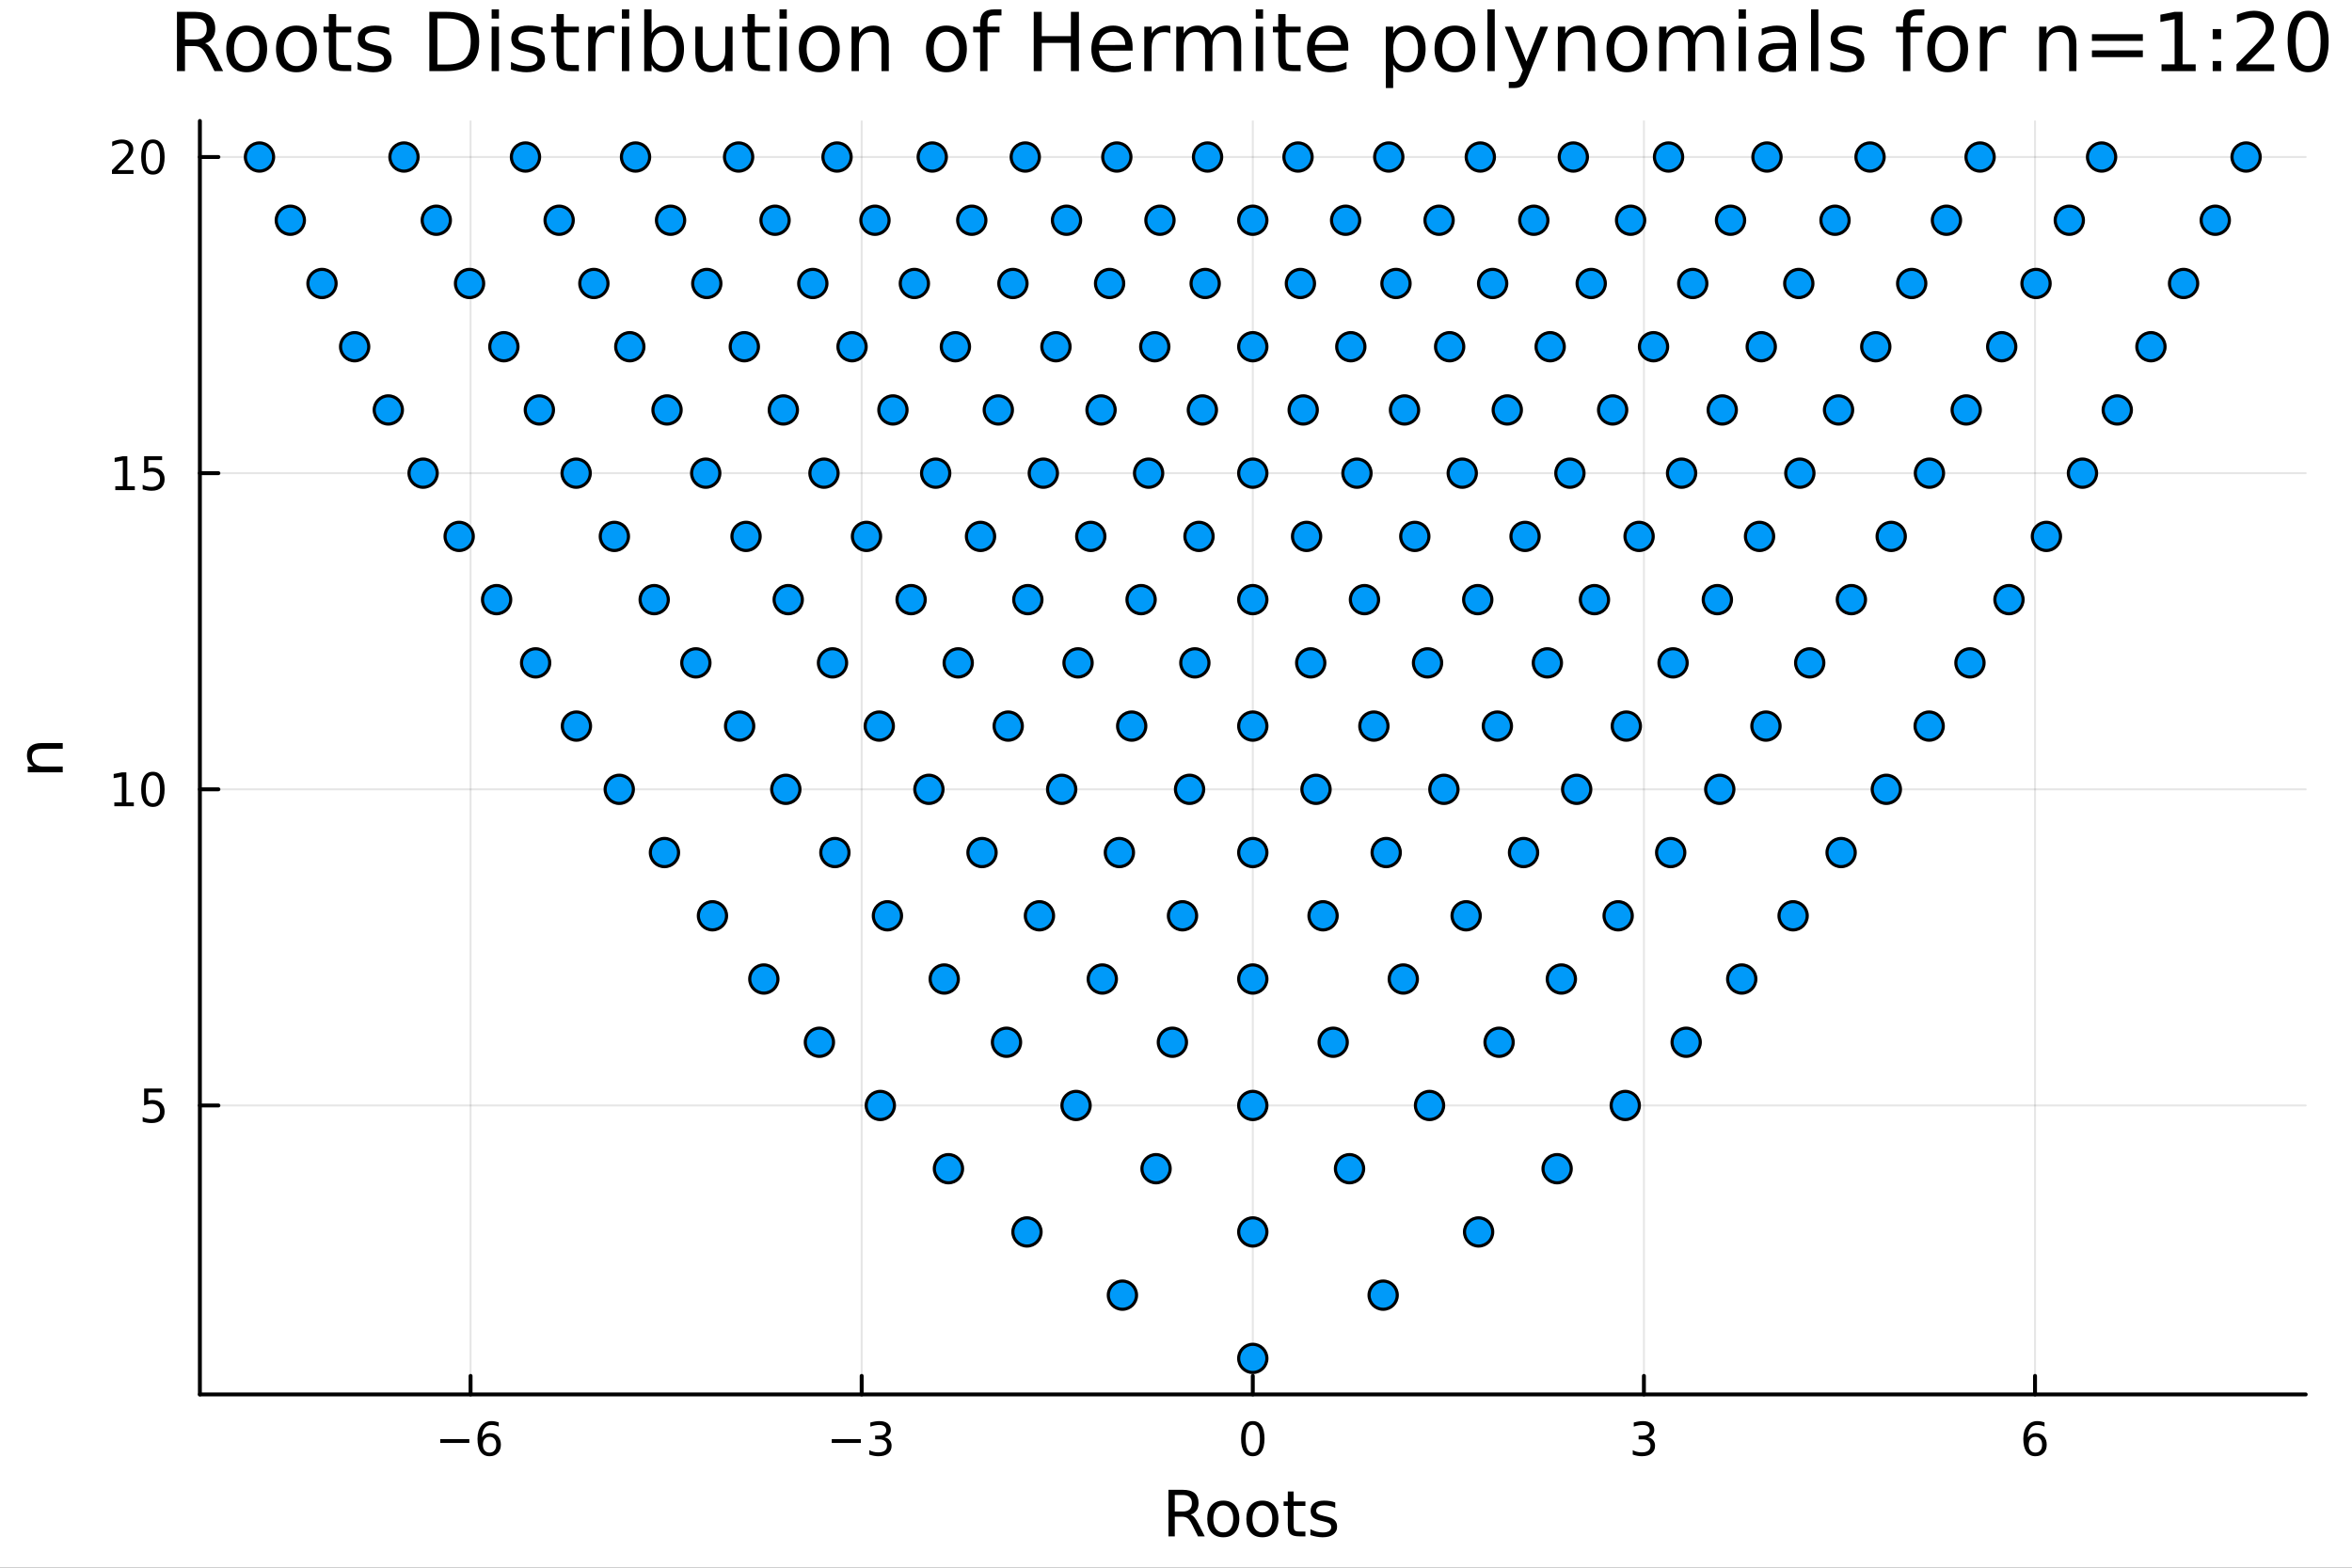 <?xml version="1.0" encoding="utf-8"?>
<svg xmlns="http://www.w3.org/2000/svg" xmlns:xlink="http://www.w3.org/1999/xlink" width="600" height="400" viewBox="0 0 2400 1600">
<rect x="0" y="0" width="2400" height="1600" fill="#333333" stroke="none"/>
<defs>
  <clipPath id="clip900">
    <rect x="0" y="0" width="2400" height="1600"/>
  </clipPath>
</defs>
<path clip-path="url(#clip900)" d="M0 1600 L2400 1600 L2400 8.88178e-14 L0 8.88178e-14  Z" fill="#ffffff" fill-rule="evenodd" fill-opacity="1"/>
<defs>
  <clipPath id="clip901">
    <rect x="480" y="0" width="1681" height="1600"/>
  </clipPath>
</defs>
<path clip-path="url(#clip900)" d="M203.964 1423.18 L2352.76 1423.18 L2352.76 123.472 L203.964 123.472  Z" fill="#ffffff" fill-rule="evenodd" fill-opacity="1"/>
<defs>
  <clipPath id="clip902">
    <rect x="203" y="123" width="2150" height="1301"/>
  </clipPath>
</defs>
<polyline clip-path="url(#clip902)" style="stroke:#000000; stroke-linecap:round; stroke-linejoin:round; stroke-width:2; stroke-opacity:0.1; fill:none" points="480.165,1423.18 480.165,123.472 "/>
<polyline clip-path="url(#clip902)" style="stroke:#000000; stroke-linecap:round; stroke-linejoin:round; stroke-width:2; stroke-opacity:0.1; fill:none" points="879.262,1423.18 879.262,123.472 "/>
<polyline clip-path="url(#clip902)" style="stroke:#000000; stroke-linecap:round; stroke-linejoin:round; stroke-width:2; stroke-opacity:0.1; fill:none" points="1278.36,1423.18 1278.36,123.472 "/>
<polyline clip-path="url(#clip902)" style="stroke:#000000; stroke-linecap:round; stroke-linejoin:round; stroke-width:2; stroke-opacity:0.1; fill:none" points="1677.46,1423.18 1677.46,123.472 "/>
<polyline clip-path="url(#clip902)" style="stroke:#000000; stroke-linecap:round; stroke-linejoin:round; stroke-width:2; stroke-opacity:0.1; fill:none" points="2076.55,1423.18 2076.55,123.472 "/>
<polyline clip-path="url(#clip902)" style="stroke:#000000; stroke-linecap:round; stroke-linejoin:round; stroke-width:2; stroke-opacity:0.1; fill:none" points="203.964,1128.26 2352.76,1128.26 "/>
<polyline clip-path="url(#clip902)" style="stroke:#000000; stroke-linecap:round; stroke-linejoin:round; stroke-width:2; stroke-opacity:0.1; fill:none" points="203.964,805.593 2352.76,805.593 "/>
<polyline clip-path="url(#clip902)" style="stroke:#000000; stroke-linecap:round; stroke-linejoin:round; stroke-width:2; stroke-opacity:0.1; fill:none" points="203.964,482.925 2352.76,482.925 "/>
<polyline clip-path="url(#clip902)" style="stroke:#000000; stroke-linecap:round; stroke-linejoin:round; stroke-width:2; stroke-opacity:0.1; fill:none" points="203.964,160.256 2352.76,160.256 "/>
<polyline clip-path="url(#clip900)" style="stroke:#000000; stroke-linecap:round; stroke-linejoin:round; stroke-width:4; stroke-opacity:1; fill:none" points="203.964,1423.18 2352.76,1423.18 "/>
<polyline clip-path="url(#clip900)" style="stroke:#000000; stroke-linecap:round; stroke-linejoin:round; stroke-width:4; stroke-opacity:1; fill:none" points="480.165,1423.18 480.165,1404.28 "/>
<polyline clip-path="url(#clip900)" style="stroke:#000000; stroke-linecap:round; stroke-linejoin:round; stroke-width:4; stroke-opacity:1; fill:none" points="879.262,1423.18 879.262,1404.28 "/>
<polyline clip-path="url(#clip900)" style="stroke:#000000; stroke-linecap:round; stroke-linejoin:round; stroke-width:4; stroke-opacity:1; fill:none" points="1278.36,1423.18 1278.36,1404.28 "/>
<polyline clip-path="url(#clip900)" style="stroke:#000000; stroke-linecap:round; stroke-linejoin:round; stroke-width:4; stroke-opacity:1; fill:none" points="1677.46,1423.18 1677.46,1404.28 "/>
<polyline clip-path="url(#clip900)" style="stroke:#000000; stroke-linecap:round; stroke-linejoin:round; stroke-width:4; stroke-opacity:1; fill:none" points="2076.55,1423.18 2076.55,1404.28 "/>
<path clip-path="url(#clip900)" d="M449.227 1468.75 L478.903 1468.75 L478.903 1472.69 L449.227 1472.69 L449.227 1468.75 Z" fill="#000000" fill-rule="nonzero" fill-opacity="1" /><path clip-path="url(#clip900)" d="M499.574 1466.44 Q496.426 1466.44 494.574 1468.59 Q492.746 1470.74 492.746 1474.49 Q492.746 1478.22 494.574 1480.39 Q496.426 1482.55 499.574 1482.55 Q502.722 1482.55 504.551 1480.39 Q506.403 1478.22 506.403 1474.49 Q506.403 1470.74 504.551 1468.59 Q502.722 1466.44 499.574 1466.44 M508.857 1451.78 L508.857 1456.04 Q507.097 1455.21 505.292 1454.77 Q503.509 1454.33 501.75 1454.33 Q497.12 1454.33 494.667 1457.45 Q492.236 1460.58 491.889 1466.9 Q493.255 1464.89 495.315 1463.82 Q497.375 1462.73 499.852 1462.73 Q505.06 1462.73 508.07 1465.9 Q511.102 1469.05 511.102 1474.49 Q511.102 1479.82 507.954 1483.03 Q504.806 1486.25 499.574 1486.25 Q493.579 1486.25 490.408 1481.67 Q487.236 1477.06 487.236 1468.33 Q487.236 1460.14 491.125 1455.28 Q495.014 1450.39 501.565 1450.39 Q503.324 1450.39 505.107 1450.74 Q506.912 1451.09 508.857 1451.78 Z" fill="#000000" fill-rule="nonzero" fill-opacity="1" /><path clip-path="url(#clip900)" d="M848.73 1468.75 L878.406 1468.75 L878.406 1472.69 L848.73 1472.69 L848.73 1468.75 Z" fill="#000000" fill-rule="nonzero" fill-opacity="1" /><path clip-path="url(#clip900)" d="M902.665 1466.95 Q906.021 1467.66 907.896 1469.93 Q909.794 1472.2 909.794 1475.53 Q909.794 1480.65 906.276 1483.45 Q902.757 1486.25 896.276 1486.25 Q894.1 1486.25 891.785 1485.81 Q889.494 1485.39 887.04 1484.54 L887.04 1480.02 Q888.984 1481.16 891.299 1481.74 Q893.614 1482.32 896.137 1482.32 Q900.535 1482.32 902.827 1480.58 Q905.142 1478.84 905.142 1475.53 Q905.142 1472.48 902.989 1470.77 Q900.859 1469.03 897.04 1469.03 L893.012 1469.03 L893.012 1465.19 L897.225 1465.19 Q900.674 1465.19 902.503 1463.82 Q904.331 1462.43 904.331 1459.84 Q904.331 1457.18 902.433 1455.77 Q900.558 1454.33 897.04 1454.33 Q895.119 1454.33 892.919 1454.75 Q890.72 1455.16 888.082 1456.04 L888.082 1451.88 Q890.744 1451.14 893.058 1450.77 Q895.396 1450.39 897.457 1450.39 Q902.781 1450.39 905.882 1452.83 Q908.984 1455.23 908.984 1459.35 Q908.984 1462.22 907.341 1464.21 Q905.697 1466.18 902.665 1466.95 Z" fill="#000000" fill-rule="nonzero" fill-opacity="1" /><path clip-path="url(#clip900)" d="M1278.36 1454.1 Q1274.75 1454.1 1272.92 1457.66 Q1271.11 1461.2 1271.11 1468.33 Q1271.11 1475.44 1272.92 1479.01 Q1274.75 1482.55 1278.36 1482.55 Q1281.99 1482.55 1283.8 1479.01 Q1285.63 1475.44 1285.63 1468.33 Q1285.63 1461.2 1283.8 1457.66 Q1281.99 1454.1 1278.36 1454.1 M1278.36 1450.39 Q1284.17 1450.39 1287.23 1455 Q1290.3 1459.58 1290.3 1468.33 Q1290.3 1477.06 1287.23 1481.67 Q1284.17 1486.25 1278.36 1486.25 Q1272.55 1486.25 1269.47 1481.67 Q1266.42 1477.06 1266.42 1468.33 Q1266.42 1459.58 1269.47 1455 Q1272.55 1450.39 1278.36 1450.39 Z" fill="#000000" fill-rule="nonzero" fill-opacity="1" /><path clip-path="url(#clip900)" d="M1681.7 1466.95 Q1685.06 1467.66 1686.94 1469.93 Q1688.83 1472.2 1688.83 1475.53 Q1688.83 1480.65 1685.32 1483.45 Q1681.8 1486.25 1675.32 1486.25 Q1673.14 1486.25 1670.83 1485.81 Q1668.53 1485.39 1666.08 1484.54 L1666.08 1480.02 Q1668.02 1481.16 1670.34 1481.74 Q1672.65 1482.32 1675.18 1482.32 Q1679.58 1482.32 1681.87 1480.58 Q1684.18 1478.84 1684.18 1475.53 Q1684.18 1472.48 1682.03 1470.77 Q1679.9 1469.03 1676.08 1469.03 L1672.05 1469.03 L1672.05 1465.19 L1676.27 1465.19 Q1679.71 1465.19 1681.54 1463.82 Q1683.37 1462.43 1683.37 1459.84 Q1683.37 1457.18 1681.47 1455.77 Q1679.6 1454.33 1676.08 1454.33 Q1674.16 1454.33 1671.96 1454.75 Q1669.76 1455.16 1667.12 1456.04 L1667.12 1451.88 Q1669.78 1451.14 1672.1 1450.77 Q1674.44 1450.39 1676.5 1450.39 Q1681.82 1450.39 1684.92 1452.83 Q1688.02 1455.23 1688.02 1459.35 Q1688.02 1462.22 1686.38 1464.21 Q1684.74 1466.18 1681.7 1466.95 Z" fill="#000000" fill-rule="nonzero" fill-opacity="1" /><path clip-path="url(#clip900)" d="M2076.96 1466.44 Q2073.81 1466.44 2071.96 1468.59 Q2070.13 1470.74 2070.13 1474.49 Q2070.13 1478.22 2071.96 1480.39 Q2073.81 1482.55 2076.96 1482.55 Q2080.11 1482.55 2081.94 1480.39 Q2083.79 1478.22 2083.79 1474.49 Q2083.79 1470.74 2081.94 1468.59 Q2080.11 1466.44 2076.96 1466.44 M2086.24 1451.78 L2086.24 1456.04 Q2084.48 1455.21 2082.68 1454.77 Q2080.9 1454.33 2079.14 1454.33 Q2074.51 1454.33 2072.05 1457.45 Q2069.62 1460.58 2069.27 1466.9 Q2070.64 1464.89 2072.7 1463.82 Q2074.76 1462.73 2077.24 1462.73 Q2082.45 1462.73 2085.46 1465.9 Q2088.49 1469.05 2088.49 1474.49 Q2088.49 1479.82 2085.34 1483.03 Q2082.19 1486.25 2076.96 1486.25 Q2070.96 1486.25 2067.79 1481.67 Q2064.62 1477.06 2064.62 1468.33 Q2064.62 1460.14 2068.51 1455.28 Q2072.4 1450.39 2078.95 1450.39 Q2080.71 1450.39 2082.49 1450.74 Q2084.3 1451.09 2086.24 1451.78 Z" fill="#000000" fill-rule="nonzero" fill-opacity="1" /><path clip-path="url(#clip900)" d="M1214.86 1545.76 Q1216.93 1546.46 1218.87 1548.76 Q1220.85 1551.05 1222.82 1555.06 L1229.34 1568.04 L1222.44 1568.04 L1216.36 1555.85 Q1214 1551.08 1211.77 1549.52 Q1209.58 1547.96 1205.76 1547.96 L1198.76 1547.96 L1198.76 1568.04 L1192.33 1568.04 L1192.33 1520.52 L1206.84 1520.52 Q1214.99 1520.52 1219 1523.93 Q1223.01 1527.34 1223.01 1534.21 Q1223.01 1538.7 1220.91 1541.66 Q1218.84 1544.62 1214.86 1545.76 M1198.76 1525.81 L1198.76 1542.68 L1206.84 1542.68 Q1211.49 1542.68 1213.84 1540.54 Q1216.23 1538.38 1216.23 1534.21 Q1216.23 1530.04 1213.84 1527.94 Q1211.49 1525.81 1206.84 1525.81 L1198.76 1525.81 Z" fill="#000000" fill-rule="nonzero" fill-opacity="1" /><path clip-path="url(#clip900)" d="M1248.25 1536.5 Q1243.54 1536.5 1240.8 1540.19 Q1238.06 1543.85 1238.06 1550.25 Q1238.06 1556.65 1240.77 1560.34 Q1243.51 1564 1248.25 1564 Q1252.93 1564 1255.67 1560.31 Q1258.4 1556.62 1258.4 1550.25 Q1258.4 1543.92 1255.67 1540.23 Q1252.93 1536.5 1248.25 1536.5 M1248.25 1531.54 Q1255.89 1531.54 1260.25 1536.5 Q1264.61 1541.47 1264.61 1550.25 Q1264.61 1559 1260.25 1564 Q1255.89 1568.97 1248.25 1568.97 Q1240.58 1568.97 1236.22 1564 Q1231.89 1559 1231.89 1550.25 Q1231.89 1541.47 1236.22 1536.5 Q1240.58 1531.54 1248.25 1531.54 Z" fill="#000000" fill-rule="nonzero" fill-opacity="1" /><path clip-path="url(#clip900)" d="M1288.13 1536.5 Q1283.42 1536.5 1280.68 1540.19 Q1277.95 1543.85 1277.95 1550.25 Q1277.95 1556.65 1280.65 1560.34 Q1283.39 1564 1288.13 1564 Q1292.81 1564 1295.55 1560.31 Q1298.28 1556.62 1298.28 1550.25 Q1298.28 1543.92 1295.55 1540.23 Q1292.81 1536.5 1288.13 1536.5 M1288.13 1531.54 Q1295.77 1531.54 1300.13 1536.5 Q1304.49 1541.47 1304.49 1550.25 Q1304.49 1559 1300.13 1564 Q1295.77 1568.97 1288.13 1568.97 Q1280.46 1568.97 1276.1 1564 Q1271.77 1559 1271.77 1550.25 Q1271.77 1541.47 1276.1 1536.5 Q1280.46 1531.54 1288.13 1531.54 Z" fill="#000000" fill-rule="nonzero" fill-opacity="1" /><path clip-path="url(#clip900)" d="M1319.99 1522.27 L1319.99 1532.4 L1332.05 1532.4 L1332.05 1536.95 L1319.99 1536.95 L1319.99 1556.3 Q1319.99 1560.66 1321.17 1561.9 Q1322.38 1563.14 1326.04 1563.14 L1332.05 1563.14 L1332.05 1568.04 L1326.04 1568.04 Q1319.26 1568.04 1316.68 1565.53 Q1314.1 1562.98 1314.1 1556.3 L1314.1 1536.95 L1309.81 1536.95 L1309.81 1532.4 L1314.1 1532.4 L1314.1 1522.27 L1319.99 1522.27 Z" fill="#000000" fill-rule="nonzero" fill-opacity="1" /><path clip-path="url(#clip900)" d="M1362.48 1533.45 L1362.48 1538.98 Q1360 1537.71 1357.33 1537.07 Q1354.65 1536.44 1351.79 1536.44 Q1347.43 1536.44 1345.23 1537.77 Q1343.07 1539.11 1343.07 1541.79 Q1343.07 1543.82 1344.63 1545 Q1346.19 1546.15 1350.9 1547.2 L1352.9 1547.64 Q1359.14 1548.98 1361.75 1551.43 Q1364.39 1553.85 1364.39 1558.21 Q1364.39 1563.17 1360.45 1566.07 Q1356.53 1568.97 1349.66 1568.97 Q1346.79 1568.97 1343.67 1568.39 Q1340.58 1567.85 1337.15 1566.74 L1337.15 1560.69 Q1340.39 1562.38 1343.54 1563.24 Q1346.7 1564.07 1349.78 1564.07 Q1353.92 1564.07 1356.15 1562.66 Q1358.38 1561.23 1358.38 1558.65 Q1358.38 1556.27 1356.75 1554.99 Q1355.16 1553.72 1349.72 1552.54 L1347.68 1552.07 Q1342.24 1550.92 1339.82 1548.56 Q1337.4 1546.18 1337.4 1542.04 Q1337.4 1537.01 1340.97 1534.27 Q1344.53 1531.54 1351.09 1531.54 Q1354.33 1531.54 1357.2 1532.01 Q1360.06 1532.49 1362.48 1533.45 Z" fill="#000000" fill-rule="nonzero" fill-opacity="1" /><polyline clip-path="url(#clip900)" style="stroke:#000000; stroke-linecap:round; stroke-linejoin:round; stroke-width:4; stroke-opacity:1; fill:none" points="203.964,1423.18 203.964,123.472 "/>
<polyline clip-path="url(#clip900)" style="stroke:#000000; stroke-linecap:round; stroke-linejoin:round; stroke-width:4; stroke-opacity:1; fill:none" points="203.964,1128.26 222.861,1128.26 "/>
<polyline clip-path="url(#clip900)" style="stroke:#000000; stroke-linecap:round; stroke-linejoin:round; stroke-width:4; stroke-opacity:1; fill:none" points="203.964,805.593 222.861,805.593 "/>
<polyline clip-path="url(#clip900)" style="stroke:#000000; stroke-linecap:round; stroke-linejoin:round; stroke-width:4; stroke-opacity:1; fill:none" points="203.964,482.925 222.861,482.925 "/>
<polyline clip-path="url(#clip900)" style="stroke:#000000; stroke-linecap:round; stroke-linejoin:round; stroke-width:4; stroke-opacity:1; fill:none" points="203.964,160.256 222.861,160.256 "/>
<path clip-path="url(#clip900)" d="M147.061 1110.98 L165.417 1110.98 L165.417 1114.92 L151.343 1114.92 L151.343 1123.39 Q152.362 1123.04 153.38 1122.88 Q154.399 1122.69 155.417 1122.69 Q161.204 1122.69 164.584 1125.87 Q167.964 1129.04 167.964 1134.45 Q167.964 1140.03 164.491 1143.13 Q161.019 1146.21 154.7 1146.21 Q152.524 1146.21 150.255 1145.84 Q148.01 1145.47 145.603 1144.73 L145.603 1140.03 Q147.686 1141.17 149.908 1141.72 Q152.13 1142.28 154.607 1142.28 Q158.612 1142.28 160.95 1140.17 Q163.288 1138.06 163.288 1134.45 Q163.288 1130.84 160.95 1128.74 Q158.612 1126.63 154.607 1126.63 Q152.732 1126.63 150.857 1127.05 Q149.005 1127.46 147.061 1128.34 L147.061 1110.98 Z" fill="#000000" fill-rule="nonzero" fill-opacity="1" /><path clip-path="url(#clip900)" d="M116.668 818.938 L124.306 818.938 L124.306 792.572 L115.996 794.239 L115.996 789.979 L124.26 788.313 L128.936 788.313 L128.936 818.938 L136.575 818.938 L136.575 822.873 L116.668 822.873 L116.668 818.938 Z" fill="#000000" fill-rule="nonzero" fill-opacity="1" /><path clip-path="url(#clip900)" d="M156.019 791.391 Q152.408 791.391 150.579 794.956 Q148.774 798.498 148.774 805.628 Q148.774 812.734 150.579 816.299 Q152.408 819.84 156.019 819.84 Q159.653 819.84 161.459 816.299 Q163.288 812.734 163.288 805.628 Q163.288 798.498 161.459 794.956 Q159.653 791.391 156.019 791.391 M156.019 787.688 Q161.829 787.688 164.885 792.294 Q167.964 796.878 167.964 805.628 Q167.964 814.354 164.885 818.961 Q161.829 823.544 156.019 823.544 Q150.209 823.544 147.13 818.961 Q144.075 814.354 144.075 805.628 Q144.075 796.878 147.13 792.294 Q150.209 787.688 156.019 787.688 Z" fill="#000000" fill-rule="nonzero" fill-opacity="1" /><path clip-path="url(#clip900)" d="M117.663 496.269 L125.302 496.269 L125.302 469.904 L116.992 471.57 L116.992 467.311 L125.255 465.645 L129.931 465.645 L129.931 496.269 L137.57 496.269 L137.57 500.205 L117.663 500.205 L117.663 496.269 Z" fill="#000000" fill-rule="nonzero" fill-opacity="1" /><path clip-path="url(#clip900)" d="M147.061 465.645 L165.417 465.645 L165.417 469.58 L151.343 469.58 L151.343 478.052 Q152.362 477.705 153.38 477.543 Q154.399 477.357 155.417 477.357 Q161.204 477.357 164.584 480.529 Q167.964 483.7 167.964 489.117 Q167.964 494.695 164.491 497.797 Q161.019 500.876 154.7 500.876 Q152.524 500.876 150.255 500.505 Q148.01 500.135 145.603 499.394 L145.603 494.695 Q147.686 495.83 149.908 496.385 Q152.13 496.941 154.607 496.941 Q158.612 496.941 160.95 494.834 Q163.288 492.728 163.288 489.117 Q163.288 485.506 160.95 483.399 Q158.612 481.293 154.607 481.293 Q152.732 481.293 150.857 481.709 Q149.005 482.126 147.061 483.006 L147.061 465.645 Z" fill="#000000" fill-rule="nonzero" fill-opacity="1" /><path clip-path="url(#clip900)" d="M119.885 173.601 L136.204 173.601 L136.204 177.536 L114.26 177.536 L114.26 173.601 Q116.922 170.847 121.505 166.217 Q126.112 161.564 127.292 160.222 Q129.538 157.698 130.417 155.962 Q131.32 154.203 131.32 152.513 Q131.32 149.759 129.376 148.023 Q127.455 146.286 124.353 146.286 Q122.154 146.286 119.7 147.05 Q117.269 147.814 114.492 149.365 L114.492 144.643 Q117.316 143.509 119.769 142.93 Q122.223 142.351 124.26 142.351 Q129.63 142.351 132.825 145.036 Q136.019 147.722 136.019 152.212 Q136.019 154.342 135.209 156.263 Q134.422 158.161 132.316 160.754 Q131.737 161.425 128.635 164.643 Q125.533 167.837 119.885 173.601 Z" fill="#000000" fill-rule="nonzero" fill-opacity="1" /><path clip-path="url(#clip900)" d="M156.019 146.055 Q152.408 146.055 150.579 149.62 Q148.774 153.161 148.774 160.291 Q148.774 167.397 150.579 170.962 Q152.408 174.504 156.019 174.504 Q159.653 174.504 161.459 170.962 Q163.288 167.397 163.288 160.291 Q163.288 153.161 161.459 149.62 Q159.653 146.055 156.019 146.055 M156.019 142.351 Q161.829 142.351 164.885 146.958 Q167.964 151.541 167.964 160.291 Q167.964 169.018 164.885 173.624 Q161.829 178.208 156.019 178.208 Q150.209 178.208 147.13 173.624 Q144.075 169.018 144.075 160.291 Q144.075 151.541 147.13 146.958 Q150.209 142.351 156.019 142.351 Z" fill="#000000" fill-rule="nonzero" fill-opacity="1" /><path clip-path="url(#clip900)" d="M42.488 758.398 L64.004 758.398 L64.004 764.255 L42.679 764.255 Q37.618 764.255 35.104 766.228 Q32.589 768.202 32.589 772.148 Q32.589 776.891 35.613 779.628 Q38.637 782.365 43.857 782.365 L64.004 782.365 L64.004 788.254 L28.356 788.254 L28.356 782.365 L33.894 782.365 Q30.68 780.265 29.088 777.432 Q27.497 774.567 27.497 770.843 Q27.497 764.7 31.316 761.549 Q35.104 758.398 42.488 758.398 Z" fill="#000000" fill-rule="nonzero" fill-opacity="1" /><path clip-path="url(#clip900)" d="M209.245 44.22 Q211.878 45.111 214.349 48.028 Q216.861 50.944 219.372 56.048 L227.677 72.576 L218.886 72.576 L211.149 57.061 Q208.151 50.985 205.316 49 Q202.521 47.015 197.66 47.015 L188.748 47.015 L188.748 72.576 L180.565 72.576 L180.565 12.096 L199.037 12.096 Q209.407 12.096 214.511 16.43 Q219.615 20.765 219.615 29.515 Q219.615 35.227 216.942 38.994 Q214.309 42.761 209.245 44.22 M188.748 18.82 L188.748 40.29 L199.037 40.29 Q204.951 40.29 207.949 37.576 Q210.987 34.822 210.987 29.515 Q210.987 24.208 207.949 21.535 Q204.951 18.82 199.037 18.82 L188.748 18.82 Z" fill="#000000" fill-rule="nonzero" fill-opacity="1" /><path clip-path="url(#clip900)" d="M251.739 32.431 Q245.744 32.431 242.26 37.131 Q238.776 41.789 238.776 49.931 Q238.776 58.074 242.219 62.773 Q245.703 67.431 251.739 67.431 Q257.694 67.431 261.178 62.732 Q264.661 58.033 264.661 49.931 Q264.661 41.87 261.178 37.171 Q257.694 32.431 251.739 32.431 M251.739 26.112 Q261.461 26.112 267.011 32.431 Q272.561 38.751 272.561 49.931 Q272.561 61.071 267.011 67.431 Q261.461 73.751 251.739 73.751 Q241.976 73.751 236.427 67.431 Q230.917 61.071 230.917 49.931 Q230.917 38.751 236.427 32.431 Q241.976 26.112 251.739 26.112 Z" fill="#000000" fill-rule="nonzero" fill-opacity="1" /><path clip-path="url(#clip900)" d="M302.497 32.431 Q296.502 32.431 293.018 37.131 Q289.534 41.789 289.534 49.931 Q289.534 58.074 292.977 62.773 Q296.461 67.431 302.497 67.431 Q308.452 67.431 311.936 62.732 Q315.419 58.033 315.419 49.931 Q315.419 41.87 311.936 37.171 Q308.452 32.431 302.497 32.431 M302.497 26.112 Q312.219 26.112 317.769 32.431 Q323.319 38.751 323.319 49.931 Q323.319 61.071 317.769 67.431 Q312.219 73.751 302.497 73.751 Q292.734 73.751 287.184 67.431 Q281.675 61.071 281.675 49.931 Q281.675 38.751 287.184 32.431 Q292.734 26.112 302.497 26.112 Z" fill="#000000" fill-rule="nonzero" fill-opacity="1" /><path clip-path="url(#clip900)" d="M343.046 14.324 L343.046 27.206 L358.399 27.206 L358.399 32.999 L343.046 32.999 L343.046 57.628 Q343.046 63.178 344.545 64.758 Q346.085 66.338 350.743 66.338 L358.399 66.338 L358.399 72.576 L350.743 72.576 Q342.115 72.576 338.834 69.376 Q335.552 66.135 335.552 57.628 L335.552 32.999 L330.084 32.999 L330.084 27.206 L335.552 27.206 L335.552 14.324 L343.046 14.324 Z" fill="#000000" fill-rule="nonzero" fill-opacity="1" /><path clip-path="url(#clip900)" d="M397.126 28.543 L397.126 35.591 Q393.966 33.971 390.564 33.161 Q387.161 32.35 383.515 32.35 Q377.965 32.35 375.17 34.052 Q372.416 35.753 372.416 39.156 Q372.416 41.749 374.4 43.248 Q376.385 44.706 382.381 46.043 L384.933 46.61 Q392.873 48.311 396.194 51.43 Q399.557 54.509 399.557 60.059 Q399.557 66.378 394.533 70.064 Q389.551 73.751 380.801 73.751 Q377.155 73.751 373.185 73.022 Q369.256 72.333 364.881 70.915 L364.881 63.218 Q369.013 65.365 373.023 66.459 Q377.034 67.512 380.963 67.512 Q386.229 67.512 389.065 65.73 Q391.9 63.907 391.9 60.626 Q391.9 57.588 389.834 55.967 Q387.809 54.347 380.882 52.848 L378.289 52.24 Q371.362 50.782 368.284 47.785 Q365.205 44.746 365.205 39.48 Q365.205 33.08 369.742 29.596 Q374.279 26.112 382.624 26.112 Q386.756 26.112 390.402 26.72 Q394.047 27.327 397.126 28.543 Z" fill="#000000" fill-rule="nonzero" fill-opacity="1" /><path clip-path="url(#clip900)" d="M446.304 18.82 L446.304 65.852 L456.188 65.852 Q468.706 65.852 474.498 60.18 Q480.332 54.509 480.332 42.275 Q480.332 30.122 474.498 24.492 Q468.706 18.82 456.188 18.82 L446.304 18.82 M438.121 12.096 L454.932 12.096 Q472.513 12.096 480.737 19.428 Q488.96 26.72 488.96 42.275 Q488.96 57.912 480.696 65.244 Q472.432 72.576 454.932 72.576 L438.121 72.576 L438.121 12.096 Z" fill="#000000" fill-rule="nonzero" fill-opacity="1" /><path clip-path="url(#clip900)" d="M501.68 27.206 L509.134 27.206 L509.134 72.576 L501.68 72.576 L501.68 27.206 M501.68 9.544 L509.134 9.544 L509.134 18.983 L501.68 18.983 L501.68 9.544 Z" fill="#000000" fill-rule="nonzero" fill-opacity="1" /><path clip-path="url(#clip900)" d="M553.653 28.543 L553.653 35.591 Q550.493 33.971 547.091 33.161 Q543.688 32.35 540.042 32.35 Q534.492 32.35 531.697 34.052 Q528.942 35.753 528.942 39.156 Q528.942 41.749 530.927 43.248 Q532.912 44.706 538.908 46.043 L541.46 46.61 Q549.4 48.311 552.721 51.43 Q556.084 54.509 556.084 60.059 Q556.084 66.378 551.06 70.064 Q546.078 73.751 537.328 73.751 Q533.682 73.751 529.712 73.022 Q525.783 72.333 521.408 70.915 L521.408 63.218 Q525.54 65.365 529.55 66.459 Q533.56 67.512 537.49 67.512 Q542.756 67.512 545.592 65.73 Q548.427 63.907 548.427 60.626 Q548.427 57.588 546.361 55.967 Q544.336 54.347 537.409 52.848 L534.816 52.24 Q527.889 50.782 524.811 47.785 Q521.732 44.746 521.732 39.48 Q521.732 33.08 526.269 29.596 Q530.806 26.112 539.151 26.112 Q543.283 26.112 546.928 26.72 Q550.574 27.327 553.653 28.543 Z" fill="#000000" fill-rule="nonzero" fill-opacity="1" /><path clip-path="url(#clip900)" d="M575.325 14.324 L575.325 27.206 L590.678 27.206 L590.678 32.999 L575.325 32.999 L575.325 57.628 Q575.325 63.178 576.824 64.758 Q578.363 66.338 583.022 66.338 L590.678 66.338 L590.678 72.576 L583.022 72.576 Q574.394 72.576 571.112 69.376 Q567.831 66.135 567.831 57.628 L567.831 32.999 L562.362 32.999 L562.362 27.206 L567.831 27.206 L567.831 14.324 L575.325 14.324 Z" fill="#000000" fill-rule="nonzero" fill-opacity="1" /><path clip-path="url(#clip900)" d="M626.772 34.173 Q625.516 33.444 624.017 33.12 Q622.559 32.756 620.776 32.756 Q614.457 32.756 611.054 36.888 Q607.692 40.979 607.692 48.676 L607.692 72.576 L600.198 72.576 L600.198 27.206 L607.692 27.206 L607.692 34.254 Q610.042 30.122 613.809 28.138 Q617.576 26.112 622.964 26.112 Q623.734 26.112 624.665 26.234 Q625.597 26.315 626.731 26.517 L626.772 34.173 Z" fill="#000000" fill-rule="nonzero" fill-opacity="1" /><path clip-path="url(#clip900)" d="M634.59 27.206 L642.044 27.206 L642.044 72.576 L634.59 72.576 L634.59 27.206 M634.59 9.544 L642.044 9.544 L642.044 18.983 L634.59 18.983 L634.59 9.544 Z" fill="#000000" fill-rule="nonzero" fill-opacity="1" /><path clip-path="url(#clip900)" d="M690.209 49.931 Q690.209 41.708 686.806 37.05 Q683.444 32.35 677.53 32.35 Q671.615 32.35 668.213 37.05 Q664.85 41.708 664.85 49.931 Q664.85 58.155 668.213 62.854 Q671.615 67.512 677.53 67.512 Q683.444 67.512 686.806 62.854 Q690.209 58.155 690.209 49.931 M664.85 34.092 Q667.2 30.041 670.765 28.097 Q674.37 26.112 679.353 26.112 Q687.616 26.112 692.761 32.675 Q697.946 39.237 697.946 49.931 Q697.946 60.626 692.761 67.188 Q687.616 73.751 679.353 73.751 Q674.37 73.751 670.765 71.806 Q667.2 69.821 664.85 65.77 L664.85 72.576 L657.356 72.576 L657.356 9.544 L664.85 9.544 L664.85 34.092 Z" fill="#000000" fill-rule="nonzero" fill-opacity="1" /><path clip-path="url(#clip900)" d="M709.532 54.671 L709.532 27.206 L716.985 27.206 L716.985 54.387 Q716.985 60.828 719.497 64.069 Q722.009 67.269 727.032 67.269 Q733.068 67.269 736.551 63.421 Q740.076 59.573 740.076 52.929 L740.076 27.206 L747.529 27.206 L747.529 72.576 L740.076 72.576 L740.076 65.608 Q737.361 69.74 733.756 71.766 Q730.191 73.751 725.452 73.751 Q717.634 73.751 713.583 68.89 Q709.532 64.029 709.532 54.671 M728.287 26.112 L728.287 26.112 Z" fill="#000000" fill-rule="nonzero" fill-opacity="1" /><path clip-path="url(#clip900)" d="M770.255 14.324 L770.255 27.206 L785.608 27.206 L785.608 32.999 L770.255 32.999 L770.255 57.628 Q770.255 63.178 771.754 64.758 Q773.293 66.338 777.952 66.338 L785.608 66.338 L785.608 72.576 L777.952 72.576 Q769.323 72.576 766.042 69.376 Q762.761 66.135 762.761 57.628 L762.761 32.999 L757.292 32.999 L757.292 27.206 L762.761 27.206 L762.761 14.324 L770.255 14.324 Z" fill="#000000" fill-rule="nonzero" fill-opacity="1" /><path clip-path="url(#clip900)" d="M795.411 27.206 L802.865 27.206 L802.865 72.576 L795.411 72.576 L795.411 27.206 M795.411 9.544 L802.865 9.544 L802.865 18.983 L795.411 18.983 L795.411 9.544 Z" fill="#000000" fill-rule="nonzero" fill-opacity="1" /><path clip-path="url(#clip900)" d="M836.042 32.431 Q830.046 32.431 826.562 37.131 Q823.079 41.789 823.079 49.931 Q823.079 58.074 826.522 62.773 Q830.006 67.431 836.042 67.431 Q841.996 67.431 845.48 62.732 Q848.964 58.033 848.964 49.931 Q848.964 41.87 845.48 37.171 Q841.996 32.431 836.042 32.431 M836.042 26.112 Q845.764 26.112 851.313 32.431 Q856.863 38.751 856.863 49.931 Q856.863 61.071 851.313 67.431 Q845.764 73.751 836.042 73.751 Q826.279 73.751 820.729 67.431 Q815.22 61.071 815.22 49.931 Q815.22 38.751 820.729 32.431 Q826.279 26.112 836.042 26.112 Z" fill="#000000" fill-rule="nonzero" fill-opacity="1" /><path clip-path="url(#clip900)" d="M906.932 45.192 L906.932 72.576 L899.479 72.576 L899.479 45.435 Q899.479 38.994 896.967 35.794 Q894.456 32.594 889.432 32.594 Q883.397 32.594 879.913 36.442 Q876.429 40.29 876.429 46.934 L876.429 72.576 L868.935 72.576 L868.935 27.206 L876.429 27.206 L876.429 34.254 Q879.103 30.163 882.708 28.138 Q886.354 26.112 891.093 26.112 Q898.912 26.112 902.922 30.973 Q906.932 35.794 906.932 45.192 Z" fill="#000000" fill-rule="nonzero" fill-opacity="1" /><path clip-path="url(#clip900)" d="M965.751 32.431 Q959.756 32.431 956.272 37.131 Q952.789 41.789 952.789 49.931 Q952.789 58.074 956.232 62.773 Q959.716 67.431 965.751 67.431 Q971.706 67.431 975.19 62.732 Q978.674 58.033 978.674 49.931 Q978.674 41.87 975.19 37.171 Q971.706 32.431 965.751 32.431 M965.751 26.112 Q975.474 26.112 981.023 32.431 Q986.573 38.751 986.573 49.931 Q986.573 61.071 981.023 67.431 Q975.474 73.751 965.751 73.751 Q955.989 73.751 950.439 67.431 Q944.93 61.071 944.93 49.931 Q944.93 38.751 950.439 32.431 Q955.989 26.112 965.751 26.112 Z" fill="#000000" fill-rule="nonzero" fill-opacity="1" /><path clip-path="url(#clip900)" d="M1021.9 9.544 L1021.9 15.742 L1014.77 15.742 Q1010.76 15.742 1009.18 17.362 Q1007.64 18.983 1007.64 23.195 L1007.64 27.206 L1019.91 27.206 L1019.91 32.999 L1007.64 32.999 L1007.64 72.576 L1000.14 72.576 L1000.14 32.999 L993.014 32.999 L993.014 27.206 L1000.14 27.206 L1000.14 24.046 Q1000.14 16.471 1003.67 13.028 Q1007.19 9.544 1014.85 9.544 L1021.9 9.544 Z" fill="#000000" fill-rule="nonzero" fill-opacity="1" /><path clip-path="url(#clip900)" d="M1054.83 12.096 L1063.01 12.096 L1063.01 36.888 L1092.75 36.888 L1092.75 12.096 L1100.93 12.096 L1100.93 72.576 L1092.75 72.576 L1092.75 43.774 L1063.01 43.774 L1063.01 72.576 L1054.83 72.576 L1054.83 12.096 Z" fill="#000000" fill-rule="nonzero" fill-opacity="1" /><path clip-path="url(#clip900)" d="M1155.7 48.028 L1155.7 51.673 L1121.43 51.673 Q1121.91 59.37 1126.05 63.421 Q1130.22 67.431 1137.63 67.431 Q1141.93 67.431 1145.94 66.378 Q1149.99 65.325 1153.96 63.218 L1153.96 70.267 Q1149.95 71.968 1145.73 72.86 Q1141.52 73.751 1137.19 73.751 Q1126.33 73.751 1119.97 67.431 Q1113.65 61.112 1113.65 50.337 Q1113.65 39.197 1119.65 32.675 Q1125.68 26.112 1135.89 26.112 Q1145.04 26.112 1150.35 32.026 Q1155.7 37.9 1155.7 48.028 M1148.24 45.84 Q1148.16 39.723 1144.8 36.077 Q1141.48 32.431 1135.97 32.431 Q1129.73 32.431 1125.96 35.956 Q1122.24 39.48 1121.67 45.88 L1148.24 45.84 Z" fill="#000000" fill-rule="nonzero" fill-opacity="1" /><path clip-path="url(#clip900)" d="M1194.22 34.173 Q1192.97 33.444 1191.47 33.12 Q1190.01 32.756 1188.23 32.756 Q1181.91 32.756 1178.5 36.888 Q1175.14 40.979 1175.14 48.676 L1175.14 72.576 L1167.65 72.576 L1167.65 27.206 L1175.14 27.206 L1175.14 34.254 Q1177.49 30.122 1181.26 28.138 Q1185.03 26.112 1190.41 26.112 Q1191.18 26.112 1192.12 26.234 Q1193.05 26.315 1194.18 26.517 L1194.22 34.173 Z" fill="#000000" fill-rule="nonzero" fill-opacity="1" /><path clip-path="url(#clip900)" d="M1235.91 35.915 Q1238.7 30.892 1242.59 28.502 Q1246.48 26.112 1251.75 26.112 Q1258.83 26.112 1262.68 31.095 Q1266.53 36.037 1266.53 45.192 L1266.53 72.576 L1259.04 72.576 L1259.04 45.435 Q1259.04 38.913 1256.73 35.753 Q1254.42 32.594 1249.68 32.594 Q1243.89 32.594 1240.52 36.442 Q1237.16 40.29 1237.16 46.934 L1237.16 72.576 L1229.67 72.576 L1229.67 45.435 Q1229.67 38.873 1227.36 35.753 Q1225.05 32.594 1220.23 32.594 Q1214.52 32.594 1211.16 36.482 Q1207.79 40.331 1207.79 46.934 L1207.79 72.576 L1200.3 72.576 L1200.3 27.206 L1207.79 27.206 L1207.79 34.254 Q1210.35 30.082 1213.91 28.097 Q1217.47 26.112 1222.38 26.112 Q1227.32 26.112 1230.76 28.624 Q1234.25 31.135 1235.91 35.915 Z" fill="#000000" fill-rule="nonzero" fill-opacity="1" /><path clip-path="url(#clip900)" d="M1281.4 27.206 L1288.85 27.206 L1288.85 72.576 L1281.4 72.576 L1281.4 27.206 M1281.4 9.544 L1288.85 9.544 L1288.85 18.983 L1281.4 18.983 L1281.4 9.544 Z" fill="#000000" fill-rule="nonzero" fill-opacity="1" /><path clip-path="url(#clip900)" d="M1311.82 14.324 L1311.82 27.206 L1327.17 27.206 L1327.17 32.999 L1311.82 32.999 L1311.82 57.628 Q1311.82 63.178 1313.32 64.758 Q1314.86 66.338 1319.52 66.338 L1327.17 66.338 L1327.17 72.576 L1319.52 72.576 Q1310.89 72.576 1307.61 69.376 Q1304.33 66.135 1304.33 57.628 L1304.33 32.999 L1298.86 32.999 L1298.86 27.206 L1304.33 27.206 L1304.33 14.324 L1311.82 14.324 Z" fill="#000000" fill-rule="nonzero" fill-opacity="1" /><path clip-path="url(#clip900)" d="M1375.78 48.028 L1375.78 51.673 L1341.51 51.673 Q1342 59.37 1346.13 63.421 Q1350.3 67.431 1357.72 67.431 Q1362.01 67.431 1366.02 66.378 Q1370.07 65.325 1374.04 63.218 L1374.04 70.267 Q1370.03 71.968 1365.82 72.86 Q1361.61 73.751 1357.27 73.751 Q1346.41 73.751 1340.06 67.431 Q1333.74 61.112 1333.74 50.337 Q1333.74 39.197 1339.73 32.675 Q1345.77 26.112 1355.98 26.112 Q1365.13 26.112 1370.44 32.026 Q1375.78 37.9 1375.78 48.028 M1368.33 45.84 Q1368.25 39.723 1364.89 36.077 Q1361.57 32.431 1356.06 32.431 Q1349.82 32.431 1346.05 35.956 Q1342.32 39.48 1341.76 45.88 L1368.33 45.84 Z" fill="#000000" fill-rule="nonzero" fill-opacity="1" /><path clip-path="url(#clip900)" d="M1421.6 65.77 L1421.6 89.833 L1414.11 89.833 L1414.11 27.206 L1421.6 27.206 L1421.6 34.092 Q1423.95 30.041 1427.51 28.097 Q1431.12 26.112 1436.1 26.112 Q1444.37 26.112 1449.51 32.675 Q1454.7 39.237 1454.7 49.931 Q1454.7 60.626 1449.51 67.188 Q1444.37 73.751 1436.1 73.751 Q1431.12 73.751 1427.51 71.806 Q1423.95 69.821 1421.6 65.77 M1446.96 49.931 Q1446.96 41.708 1443.56 37.05 Q1440.19 32.35 1434.28 32.35 Q1428.36 32.35 1424.96 37.05 Q1421.6 41.708 1421.6 49.931 Q1421.6 58.155 1424.96 62.854 Q1428.36 67.512 1434.28 67.512 Q1440.19 67.512 1443.56 62.854 Q1446.96 58.155 1446.96 49.931 Z" fill="#000000" fill-rule="nonzero" fill-opacity="1" /><path clip-path="url(#clip900)" d="M1484.63 32.431 Q1478.64 32.431 1475.15 37.131 Q1471.67 41.789 1471.67 49.931 Q1471.67 58.074 1475.11 62.773 Q1478.6 67.431 1484.63 67.431 Q1490.59 67.431 1494.07 62.732 Q1497.55 58.033 1497.55 49.931 Q1497.55 41.87 1494.07 37.171 Q1490.59 32.431 1484.63 32.431 M1484.63 26.112 Q1494.35 26.112 1499.9 32.431 Q1505.45 38.751 1505.45 49.931 Q1505.45 61.071 1499.9 67.431 Q1494.35 73.751 1484.63 73.751 Q1474.87 73.751 1469.32 67.431 Q1463.81 61.071 1463.81 49.931 Q1463.81 38.751 1469.32 32.431 Q1474.87 26.112 1484.63 26.112 Z" fill="#000000" fill-rule="nonzero" fill-opacity="1" /><path clip-path="url(#clip900)" d="M1517.81 9.544 L1525.26 9.544 L1525.26 72.576 L1517.81 72.576 L1517.81 9.544 Z" fill="#000000" fill-rule="nonzero" fill-opacity="1" /><path clip-path="url(#clip900)" d="M1559.74 76.789 Q1556.58 84.891 1553.58 87.362 Q1550.58 89.833 1545.56 89.833 L1539.6 89.833 L1539.6 83.594 L1543.98 83.594 Q1547.06 83.594 1548.76 82.136 Q1550.46 80.678 1552.52 75.25 L1553.86 71.847 L1535.51 27.206 L1543.41 27.206 L1557.59 62.692 L1571.77 27.206 L1579.67 27.206 L1559.74 76.789 Z" fill="#000000" fill-rule="nonzero" fill-opacity="1" /><path clip-path="url(#clip900)" d="M1627.67 45.192 L1627.67 72.576 L1620.22 72.576 L1620.22 45.435 Q1620.22 38.994 1617.7 35.794 Q1615.19 32.594 1610.17 32.594 Q1604.13 32.594 1600.65 36.442 Q1597.17 40.29 1597.17 46.934 L1597.17 72.576 L1589.67 72.576 L1589.67 27.206 L1597.17 27.206 L1597.17 34.254 Q1599.84 30.163 1603.44 28.138 Q1607.09 26.112 1611.83 26.112 Q1619.65 26.112 1623.66 30.973 Q1627.67 35.794 1627.67 45.192 Z" fill="#000000" fill-rule="nonzero" fill-opacity="1" /><path clip-path="url(#clip900)" d="M1660.12 32.431 Q1654.12 32.431 1650.64 37.131 Q1647.15 41.789 1647.15 49.931 Q1647.15 58.074 1650.6 62.773 Q1654.08 67.431 1660.12 67.431 Q1666.07 67.431 1669.56 62.732 Q1673.04 58.033 1673.04 49.931 Q1673.04 41.87 1669.56 37.171 Q1666.07 32.431 1660.12 32.431 M1660.12 26.112 Q1669.84 26.112 1675.39 32.431 Q1680.94 38.751 1680.94 49.931 Q1680.94 61.071 1675.39 67.431 Q1669.84 73.751 1660.12 73.751 Q1650.35 73.751 1644.8 67.431 Q1639.3 61.071 1639.3 49.931 Q1639.3 38.751 1644.8 32.431 Q1650.35 26.112 1660.12 26.112 Z" fill="#000000" fill-rule="nonzero" fill-opacity="1" /><path clip-path="url(#clip900)" d="M1728.62 35.915 Q1731.41 30.892 1735.3 28.502 Q1739.19 26.112 1744.46 26.112 Q1751.55 26.112 1755.39 31.095 Q1759.24 36.037 1759.24 45.192 L1759.24 72.576 L1751.75 72.576 L1751.75 45.435 Q1751.75 38.913 1749.44 35.753 Q1747.13 32.594 1742.39 32.594 Q1736.6 32.594 1733.24 36.442 Q1729.87 40.29 1729.87 46.934 L1729.87 72.576 L1722.38 72.576 L1722.38 45.435 Q1722.38 38.873 1720.07 35.753 Q1717.76 32.594 1712.94 32.594 Q1707.23 32.594 1703.87 36.482 Q1700.5 40.331 1700.5 46.934 L1700.5 72.576 L1693.01 72.576 L1693.01 27.206 L1700.5 27.206 L1700.5 34.254 Q1703.06 30.082 1706.62 28.097 Q1710.19 26.112 1715.09 26.112 Q1720.03 26.112 1723.47 28.624 Q1726.96 31.135 1728.62 35.915 Z" fill="#000000" fill-rule="nonzero" fill-opacity="1" /><path clip-path="url(#clip900)" d="M1774.11 27.206 L1781.56 27.206 L1781.56 72.576 L1774.11 72.576 L1774.11 27.206 M1774.11 9.544 L1781.56 9.544 L1781.56 18.983 L1774.11 18.983 L1774.11 9.544 Z" fill="#000000" fill-rule="nonzero" fill-opacity="1" /><path clip-path="url(#clip900)" d="M1817.78 49.769 Q1808.74 49.769 1805.26 51.835 Q1801.78 53.901 1801.78 58.884 Q1801.78 62.854 1804.37 65.203 Q1807 67.512 1811.5 67.512 Q1817.7 67.512 1821.42 63.137 Q1825.19 58.722 1825.19 51.43 L1825.19 49.769 L1817.78 49.769 M1832.64 46.691 L1832.64 72.576 L1825.19 72.576 L1825.19 65.689 Q1822.64 69.821 1818.83 71.806 Q1815.02 73.751 1809.51 73.751 Q1802.55 73.751 1798.41 69.862 Q1794.32 65.933 1794.32 59.37 Q1794.32 51.714 1799.43 47.825 Q1804.57 43.936 1814.74 43.936 L1825.19 43.936 L1825.19 43.207 Q1825.19 38.062 1821.79 35.267 Q1818.43 32.431 1812.31 32.431 Q1808.42 32.431 1804.73 33.363 Q1801.05 34.295 1797.65 36.158 L1797.65 29.272 Q1801.74 27.692 1805.58 26.922 Q1809.43 26.112 1813.08 26.112 Q1822.92 26.112 1827.78 31.216 Q1832.64 36.32 1832.64 46.691 Z" fill="#000000" fill-rule="nonzero" fill-opacity="1" /><path clip-path="url(#clip900)" d="M1848 9.544 L1855.45 9.544 L1855.45 72.576 L1848 72.576 L1848 9.544 Z" fill="#000000" fill-rule="nonzero" fill-opacity="1" /><path clip-path="url(#clip900)" d="M1899.97 28.543 L1899.97 35.591 Q1896.81 33.971 1893.41 33.161 Q1890.01 32.35 1886.36 32.35 Q1880.81 32.35 1878.02 34.052 Q1875.26 35.753 1875.26 39.156 Q1875.26 41.749 1877.25 43.248 Q1879.23 44.706 1885.23 46.043 L1887.78 46.61 Q1895.72 48.311 1899.04 51.43 Q1902.4 54.509 1902.4 60.059 Q1902.4 66.378 1897.38 70.064 Q1892.4 73.751 1883.65 73.751 Q1880 73.751 1876.03 73.022 Q1872.1 72.333 1867.73 70.915 L1867.73 63.218 Q1871.86 65.365 1875.87 66.459 Q1879.88 67.512 1883.81 67.512 Q1889.07 67.512 1891.91 65.73 Q1894.75 63.907 1894.75 60.626 Q1894.75 57.588 1892.68 55.967 Q1890.65 54.347 1883.73 52.848 L1881.13 52.24 Q1874.21 50.782 1871.13 47.785 Q1868.05 44.746 1868.05 39.48 Q1868.05 33.08 1872.59 29.596 Q1877.12 26.112 1885.47 26.112 Q1889.6 26.112 1893.25 26.72 Q1896.89 27.327 1899.97 28.543 Z" fill="#000000" fill-rule="nonzero" fill-opacity="1" /><path clip-path="url(#clip900)" d="M1963.61 9.544 L1963.61 15.742 L1956.48 15.742 Q1952.47 15.742 1950.89 17.362 Q1949.35 18.983 1949.35 23.195 L1949.35 27.206 L1961.63 27.206 L1961.63 32.999 L1949.35 32.999 L1949.35 72.576 L1941.86 72.576 L1941.86 32.999 L1934.73 32.999 L1934.73 27.206 L1941.86 27.206 L1941.86 24.046 Q1941.86 16.471 1945.38 13.028 Q1948.91 9.544 1956.56 9.544 L1963.61 9.544 Z" fill="#000000" fill-rule="nonzero" fill-opacity="1" /><path clip-path="url(#clip900)" d="M1987.43 32.431 Q1981.43 32.431 1977.95 37.131 Q1974.47 41.789 1974.47 49.931 Q1974.47 58.074 1977.91 62.773 Q1981.39 67.431 1987.43 67.431 Q1993.38 67.431 1996.87 62.732 Q2000.35 58.033 2000.35 49.931 Q2000.35 41.87 1996.87 37.171 Q1993.38 32.431 1987.43 32.431 M1987.43 26.112 Q1997.15 26.112 2002.7 32.431 Q2008.25 38.751 2008.25 49.931 Q2008.25 61.071 2002.7 67.431 Q1997.15 73.751 1987.43 73.751 Q1977.67 73.751 1972.12 67.431 Q1966.61 61.071 1966.61 49.931 Q1966.61 38.751 1972.12 32.431 Q1977.67 26.112 1987.43 26.112 Z" fill="#000000" fill-rule="nonzero" fill-opacity="1" /><path clip-path="url(#clip900)" d="M2046.9 34.173 Q2045.64 33.444 2044.14 33.12 Q2042.68 32.756 2040.9 32.756 Q2034.58 32.756 2031.18 36.888 Q2027.82 40.979 2027.82 48.676 L2027.82 72.576 L2020.32 72.576 L2020.32 27.206 L2027.82 27.206 L2027.82 34.254 Q2030.17 30.122 2033.93 28.138 Q2037.7 26.112 2043.09 26.112 Q2043.86 26.112 2044.79 26.234 Q2045.72 26.315 2046.86 26.517 L2046.9 34.173 Z" fill="#000000" fill-rule="nonzero" fill-opacity="1" /><path clip-path="url(#clip900)" d="M2118.8 45.192 L2118.8 72.576 L2111.35 72.576 L2111.35 45.435 Q2111.35 38.994 2108.84 35.794 Q2106.32 32.594 2101.3 32.594 Q2095.27 32.594 2091.78 36.442 Q2088.3 40.29 2088.3 46.934 L2088.3 72.576 L2080.8 72.576 L2080.8 27.206 L2088.3 27.206 L2088.3 34.254 Q2090.97 30.163 2094.58 28.138 Q2098.22 26.112 2102.96 26.112 Q2110.78 26.112 2114.79 30.973 Q2118.8 35.794 2118.8 45.192 Z" fill="#000000" fill-rule="nonzero" fill-opacity="1" /><path clip-path="url(#clip900)" d="M2134.64 34.903 L2186.57 34.903 L2186.57 41.708 L2134.64 41.708 L2134.64 34.903 M2134.64 51.43 L2186.57 51.43 L2186.57 58.317 L2134.64 58.317 L2134.64 51.43 Z" fill="#000000" fill-rule="nonzero" fill-opacity="1" /><path clip-path="url(#clip900)" d="M2205.65 65.689 L2219.02 65.689 L2219.02 19.55 L2204.48 22.466 L2204.48 15.013 L2218.94 12.096 L2227.12 12.096 L2227.12 65.689 L2240.49 65.689 L2240.49 72.576 L2205.65 72.576 L2205.65 65.689 Z" fill="#000000" fill-rule="nonzero" fill-opacity="1" /><path clip-path="url(#clip900)" d="M2257.87 62.287 L2266.42 62.287 L2266.42 72.576 L2257.87 72.576 L2257.87 62.287 M2257.87 29.677 L2266.42 29.677 L2266.42 39.966 L2257.87 39.966 L2257.87 29.677 Z" fill="#000000" fill-rule="nonzero" fill-opacity="1" /><path clip-path="url(#clip900)" d="M2292.02 65.689 L2320.58 65.689 L2320.58 72.576 L2282.17 72.576 L2282.17 65.689 Q2286.83 60.869 2294.85 52.767 Q2302.91 44.625 2304.98 42.275 Q2308.91 37.86 2310.45 34.822 Q2312.03 31.743 2312.03 28.786 Q2312.03 23.965 2308.63 20.927 Q2305.26 17.889 2299.84 17.889 Q2295.99 17.889 2291.69 19.226 Q2287.44 20.562 2282.58 23.276 L2282.58 15.013 Q2287.52 13.028 2291.81 12.015 Q2296.11 11.002 2299.67 11.002 Q2309.07 11.002 2314.66 15.701 Q2320.25 20.4 2320.25 28.259 Q2320.25 31.986 2318.83 35.348 Q2317.46 38.67 2313.77 43.207 Q2312.76 44.382 2307.33 50.013 Q2301.9 55.603 2292.02 65.689 Z" fill="#000000" fill-rule="nonzero" fill-opacity="1" /><path clip-path="url(#clip900)" d="M2355.25 17.484 Q2348.93 17.484 2345.73 23.722 Q2342.57 29.92 2342.57 42.397 Q2342.57 54.833 2345.73 61.071 Q2348.93 67.269 2355.25 67.269 Q2361.61 67.269 2364.77 61.071 Q2367.97 54.833 2367.97 42.397 Q2367.97 29.92 2364.77 23.722 Q2361.61 17.484 2355.25 17.484 M2355.25 11.002 Q2365.42 11.002 2370.77 19.064 Q2376.15 27.084 2376.15 42.397 Q2376.15 57.669 2370.77 65.73 Q2365.42 73.751 2355.25 73.751 Q2345.08 73.751 2339.7 65.73 Q2334.35 57.669 2334.35 42.397 Q2334.35 27.084 2339.7 19.064 Q2345.08 11.002 2355.25 11.002 Z" fill="#000000" fill-rule="nonzero" fill-opacity="1" /><circle clip-path="url(#clip902)" cx="1278.36" cy="1386.4" r="14.4" fill="#009af9" fill-rule="evenodd" fill-opacity="1" stroke="#000000" stroke-opacity="1" stroke-width="3.2"/>
<circle clip-path="url(#clip902)" cx="1145.33" cy="1321.86" r="14.4" fill="#009af9" fill-rule="evenodd" fill-opacity="1" stroke="#000000" stroke-opacity="1" stroke-width="3.2"/>
<circle clip-path="url(#clip902)" cx="1411.39" cy="1321.86" r="14.4" fill="#009af9" fill-rule="evenodd" fill-opacity="1" stroke="#000000" stroke-opacity="1" stroke-width="3.2"/>
<circle clip-path="url(#clip902)" cx="1047.94" cy="1257.33" r="14.4" fill="#009af9" fill-rule="evenodd" fill-opacity="1" stroke="#000000" stroke-opacity="1" stroke-width="3.2"/>
<circle clip-path="url(#clip902)" cx="1508.78" cy="1257.33" r="14.4" fill="#009af9" fill-rule="evenodd" fill-opacity="1" stroke="#000000" stroke-opacity="1" stroke-width="3.2"/>
<circle clip-path="url(#clip902)" cx="1278.36" cy="1257.33" r="14.4" fill="#009af9" fill-rule="evenodd" fill-opacity="1" stroke="#000000" stroke-opacity="1" stroke-width="3.2"/>
<circle clip-path="url(#clip902)" cx="967.807" cy="1192.79" r="14.4" fill="#009af9" fill-rule="evenodd" fill-opacity="1" stroke="#000000" stroke-opacity="1" stroke-width="3.2"/>
<circle clip-path="url(#clip902)" cx="1179.65" cy="1192.79" r="14.4" fill="#009af9" fill-rule="evenodd" fill-opacity="1" stroke="#000000" stroke-opacity="1" stroke-width="3.2"/>
<circle clip-path="url(#clip902)" cx="1377.07" cy="1192.79" r="14.4" fill="#009af9" fill-rule="evenodd" fill-opacity="1" stroke="#000000" stroke-opacity="1" stroke-width="3.2"/>
<circle clip-path="url(#clip902)" cx="1588.91" cy="1192.79" r="14.4" fill="#009af9" fill-rule="evenodd" fill-opacity="1" stroke="#000000" stroke-opacity="1" stroke-width="3.2"/>
<circle clip-path="url(#clip902)" cx="898.29" cy="1128.26" r="14.4" fill="#009af9" fill-rule="evenodd" fill-opacity="1" stroke="#000000" stroke-opacity="1" stroke-width="3.2"/>
<circle clip-path="url(#clip902)" cx="1098.02" cy="1128.26" r="14.4" fill="#009af9" fill-rule="evenodd" fill-opacity="1" stroke="#000000" stroke-opacity="1" stroke-width="3.2"/>
<circle clip-path="url(#clip902)" cx="1458.7" cy="1128.26" r="14.4" fill="#009af9" fill-rule="evenodd" fill-opacity="1" stroke="#000000" stroke-opacity="1" stroke-width="3.2"/>
<circle clip-path="url(#clip902)" cx="1658.43" cy="1128.26" r="14.4" fill="#009af9" fill-rule="evenodd" fill-opacity="1" stroke="#000000" stroke-opacity="1" stroke-width="3.2"/>
<circle clip-path="url(#clip902)" cx="1278.36" cy="1128.26" r="14.4" fill="#009af9" fill-rule="evenodd" fill-opacity="1" stroke="#000000" stroke-opacity="1" stroke-width="3.2"/>
<circle clip-path="url(#clip902)" cx="836.125" cy="1063.73" r="14.4" fill="#009af9" fill-rule="evenodd" fill-opacity="1" stroke="#000000" stroke-opacity="1" stroke-width="3.2"/>
<circle clip-path="url(#clip902)" cx="1027.04" cy="1063.73" r="14.4" fill="#009af9" fill-rule="evenodd" fill-opacity="1" stroke="#000000" stroke-opacity="1" stroke-width="3.2"/>
<circle clip-path="url(#clip902)" cx="1196.32" cy="1063.73" r="14.4" fill="#009af9" fill-rule="evenodd" fill-opacity="1" stroke="#000000" stroke-opacity="1" stroke-width="3.2"/>
<circle clip-path="url(#clip902)" cx="1360.4" cy="1063.73" r="14.4" fill="#009af9" fill-rule="evenodd" fill-opacity="1" stroke="#000000" stroke-opacity="1" stroke-width="3.2"/>
<circle clip-path="url(#clip902)" cx="1529.68" cy="1063.73" r="14.4" fill="#009af9" fill-rule="evenodd" fill-opacity="1" stroke="#000000" stroke-opacity="1" stroke-width="3.2"/>
<circle clip-path="url(#clip902)" cx="1720.59" cy="1063.73" r="14.4" fill="#009af9" fill-rule="evenodd" fill-opacity="1" stroke="#000000" stroke-opacity="1" stroke-width="3.2"/>
<circle clip-path="url(#clip902)" cx="779.429" cy="999.194" r="14.4" fill="#009af9" fill-rule="evenodd" fill-opacity="1" stroke="#000000" stroke-opacity="1" stroke-width="3.2"/>
<circle clip-path="url(#clip902)" cx="963.504" cy="999.194" r="14.4" fill="#009af9" fill-rule="evenodd" fill-opacity="1" stroke="#000000" stroke-opacity="1" stroke-width="3.2"/>
<circle clip-path="url(#clip902)" cx="1124.79" cy="999.194" r="14.4" fill="#009af9" fill-rule="evenodd" fill-opacity="1" stroke="#000000" stroke-opacity="1" stroke-width="3.2"/>
<circle clip-path="url(#clip902)" cx="1431.93" cy="999.194" r="14.4" fill="#009af9" fill-rule="evenodd" fill-opacity="1" stroke="#000000" stroke-opacity="1" stroke-width="3.2"/>
<circle clip-path="url(#clip902)" cx="1593.22" cy="999.194" r="14.4" fill="#009af9" fill-rule="evenodd" fill-opacity="1" stroke="#000000" stroke-opacity="1" stroke-width="3.2"/>
<circle clip-path="url(#clip902)" cx="1777.29" cy="999.194" r="14.4" fill="#009af9" fill-rule="evenodd" fill-opacity="1" stroke="#000000" stroke-opacity="1" stroke-width="3.2"/>
<circle clip-path="url(#clip902)" cx="1278.36" cy="999.194" r="14.4" fill="#009af9" fill-rule="evenodd" fill-opacity="1" stroke="#000000" stroke-opacity="1" stroke-width="3.2"/>
<circle clip-path="url(#clip902)" cx="727" cy="934.66" r="14.4" fill="#009af9" fill-rule="evenodd" fill-opacity="1" stroke="#000000" stroke-opacity="1" stroke-width="3.2"/>
<circle clip-path="url(#clip902)" cx="905.538" cy="934.66" r="14.4" fill="#009af9" fill-rule="evenodd" fill-opacity="1" stroke="#000000" stroke-opacity="1" stroke-width="3.2"/>
<circle clip-path="url(#clip902)" cx="1060.65" cy="934.66" r="14.4" fill="#009af9" fill-rule="evenodd" fill-opacity="1" stroke="#000000" stroke-opacity="1" stroke-width="3.2"/>
<circle clip-path="url(#clip902)" cx="1206.64" cy="934.66" r="14.4" fill="#009af9" fill-rule="evenodd" fill-opacity="1" stroke="#000000" stroke-opacity="1" stroke-width="3.2"/>
<circle clip-path="url(#clip902)" cx="1350.07" cy="934.66" r="14.4" fill="#009af9" fill-rule="evenodd" fill-opacity="1" stroke="#000000" stroke-opacity="1" stroke-width="3.2"/>
<circle clip-path="url(#clip902)" cx="1496.07" cy="934.66" r="14.4" fill="#009af9" fill-rule="evenodd" fill-opacity="1" stroke="#000000" stroke-opacity="1" stroke-width="3.2"/>
<circle clip-path="url(#clip902)" cx="1651.18" cy="934.66" r="14.4" fill="#009af9" fill-rule="evenodd" fill-opacity="1" stroke="#000000" stroke-opacity="1" stroke-width="3.2"/>
<circle clip-path="url(#clip902)" cx="1829.72" cy="934.66" r="14.4" fill="#009af9" fill-rule="evenodd" fill-opacity="1" stroke="#000000" stroke-opacity="1" stroke-width="3.2"/>
<circle clip-path="url(#clip902)" cx="678.018" cy="870.126" r="14.4" fill="#009af9" fill-rule="evenodd" fill-opacity="1" stroke="#000000" stroke-opacity="1" stroke-width="3.2"/>
<circle clip-path="url(#clip902)" cx="851.933" cy="870.126" r="14.4" fill="#009af9" fill-rule="evenodd" fill-opacity="1" stroke="#000000" stroke-opacity="1" stroke-width="3.2"/>
<circle clip-path="url(#clip902)" cx="1002.07" cy="870.126" r="14.4" fill="#009af9" fill-rule="evenodd" fill-opacity="1" stroke="#000000" stroke-opacity="1" stroke-width="3.2"/>
<circle clip-path="url(#clip902)" cx="1142.23" cy="870.126" r="14.4" fill="#009af9" fill-rule="evenodd" fill-opacity="1" stroke="#000000" stroke-opacity="1" stroke-width="3.2"/>
<circle clip-path="url(#clip902)" cx="1414.49" cy="870.126" r="14.4" fill="#009af9" fill-rule="evenodd" fill-opacity="1" stroke="#000000" stroke-opacity="1" stroke-width="3.2"/>
<circle clip-path="url(#clip902)" cx="1554.65" cy="870.126" r="14.4" fill="#009af9" fill-rule="evenodd" fill-opacity="1" stroke="#000000" stroke-opacity="1" stroke-width="3.2"/>
<circle clip-path="url(#clip902)" cx="1704.79" cy="870.126" r="14.4" fill="#009af9" fill-rule="evenodd" fill-opacity="1" stroke="#000000" stroke-opacity="1" stroke-width="3.2"/>
<circle clip-path="url(#clip902)" cx="1878.7" cy="870.126" r="14.4" fill="#009af9" fill-rule="evenodd" fill-opacity="1" stroke="#000000" stroke-opacity="1" stroke-width="3.2"/>
<circle clip-path="url(#clip902)" cx="1278.36" cy="870.126" r="14.4" fill="#009af9" fill-rule="evenodd" fill-opacity="1" stroke="#000000" stroke-opacity="1" stroke-width="3.2"/>
<circle clip-path="url(#clip902)" cx="631.893" cy="805.593" r="14.4" fill="#009af9" fill-rule="evenodd" fill-opacity="1" stroke="#000000" stroke-opacity="1" stroke-width="3.2"/>
<circle clip-path="url(#clip902)" cx="801.861" cy="805.593" r="14.4" fill="#009af9" fill-rule="evenodd" fill-opacity="1" stroke="#000000" stroke-opacity="1" stroke-width="3.2"/>
<circle clip-path="url(#clip902)" cx="947.864" cy="805.593" r="14.4" fill="#009af9" fill-rule="evenodd" fill-opacity="1" stroke="#000000" stroke-opacity="1" stroke-width="3.2"/>
<circle clip-path="url(#clip902)" cx="1083.34" cy="805.593" r="14.4" fill="#009af9" fill-rule="evenodd" fill-opacity="1" stroke="#000000" stroke-opacity="1" stroke-width="3.2"/>
<circle clip-path="url(#clip902)" cx="1213.85" cy="805.593" r="14.4" fill="#009af9" fill-rule="evenodd" fill-opacity="1" stroke="#000000" stroke-opacity="1" stroke-width="3.2"/>
<circle clip-path="url(#clip902)" cx="1342.87" cy="805.593" r="14.4" fill="#009af9" fill-rule="evenodd" fill-opacity="1" stroke="#000000" stroke-opacity="1" stroke-width="3.2"/>
<circle clip-path="url(#clip902)" cx="1473.38" cy="805.593" r="14.4" fill="#009af9" fill-rule="evenodd" fill-opacity="1" stroke="#000000" stroke-opacity="1" stroke-width="3.2"/>
<circle clip-path="url(#clip902)" cx="1608.86" cy="805.593" r="14.4" fill="#009af9" fill-rule="evenodd" fill-opacity="1" stroke="#000000" stroke-opacity="1" stroke-width="3.2"/>
<circle clip-path="url(#clip902)" cx="1754.86" cy="805.593" r="14.4" fill="#009af9" fill-rule="evenodd" fill-opacity="1" stroke="#000000" stroke-opacity="1" stroke-width="3.2"/>
<circle clip-path="url(#clip902)" cx="1924.83" cy="805.593" r="14.4" fill="#009af9" fill-rule="evenodd" fill-opacity="1" stroke="#000000" stroke-opacity="1" stroke-width="3.2"/>
<circle clip-path="url(#clip902)" cx="588.187" cy="741.059" r="14.4" fill="#009af9" fill-rule="evenodd" fill-opacity="1" stroke="#000000" stroke-opacity="1" stroke-width="3.2"/>
<circle clip-path="url(#clip902)" cx="754.722" cy="741.059" r="14.4" fill="#009af9" fill-rule="evenodd" fill-opacity="1" stroke="#000000" stroke-opacity="1" stroke-width="3.2"/>
<circle clip-path="url(#clip902)" cx="897.205" cy="741.059" r="14.4" fill="#009af9" fill-rule="evenodd" fill-opacity="1" stroke="#000000" stroke-opacity="1" stroke-width="3.2"/>
<circle clip-path="url(#clip902)" cx="1028.79" cy="741.059" r="14.4" fill="#009af9" fill-rule="evenodd" fill-opacity="1" stroke="#000000" stroke-opacity="1" stroke-width="3.2"/>
<circle clip-path="url(#clip902)" cx="1154.79" cy="741.059" r="14.4" fill="#009af9" fill-rule="evenodd" fill-opacity="1" stroke="#000000" stroke-opacity="1" stroke-width="3.2"/>
<circle clip-path="url(#clip902)" cx="1401.93" cy="741.059" r="14.4" fill="#009af9" fill-rule="evenodd" fill-opacity="1" stroke="#000000" stroke-opacity="1" stroke-width="3.2"/>
<circle clip-path="url(#clip902)" cx="1527.93" cy="741.059" r="14.4" fill="#009af9" fill-rule="evenodd" fill-opacity="1" stroke="#000000" stroke-opacity="1" stroke-width="3.2"/>
<circle clip-path="url(#clip902)" cx="1659.51" cy="741.059" r="14.4" fill="#009af9" fill-rule="evenodd" fill-opacity="1" stroke="#000000" stroke-opacity="1" stroke-width="3.2"/>
<circle clip-path="url(#clip902)" cx="1802" cy="741.059" r="14.4" fill="#009af9" fill-rule="evenodd" fill-opacity="1" stroke="#000000" stroke-opacity="1" stroke-width="3.2"/>
<circle clip-path="url(#clip902)" cx="1968.53" cy="741.059" r="14.4" fill="#009af9" fill-rule="evenodd" fill-opacity="1" stroke="#000000" stroke-opacity="1" stroke-width="3.2"/>
<circle clip-path="url(#clip902)" cx="1278.36" cy="741.059" r="14.4" fill="#009af9" fill-rule="evenodd" fill-opacity="1" stroke="#000000" stroke-opacity="1" stroke-width="3.2"/>
<circle clip-path="url(#clip902)" cx="546.561" cy="676.526" r="14.4" fill="#009af9" fill-rule="evenodd" fill-opacity="1" stroke="#000000" stroke-opacity="1" stroke-width="3.2"/>
<circle clip-path="url(#clip902)" cx="710.068" cy="676.526" r="14.4" fill="#009af9" fill-rule="evenodd" fill-opacity="1" stroke="#000000" stroke-opacity="1" stroke-width="3.2"/>
<circle clip-path="url(#clip902)" cx="849.501" cy="676.526" r="14.4" fill="#009af9" fill-rule="evenodd" fill-opacity="1" stroke="#000000" stroke-opacity="1" stroke-width="3.2"/>
<circle clip-path="url(#clip902)" cx="977.777" cy="676.526" r="14.4" fill="#009af9" fill-rule="evenodd" fill-opacity="1" stroke="#000000" stroke-opacity="1" stroke-width="3.2"/>
<circle clip-path="url(#clip902)" cx="1100.05" cy="676.526" r="14.4" fill="#009af9" fill-rule="evenodd" fill-opacity="1" stroke="#000000" stroke-opacity="1" stroke-width="3.2"/>
<circle clip-path="url(#clip902)" cx="1219.24" cy="676.526" r="14.4" fill="#009af9" fill-rule="evenodd" fill-opacity="1" stroke="#000000" stroke-opacity="1" stroke-width="3.2"/>
<circle clip-path="url(#clip902)" cx="1337.48" cy="676.526" r="14.4" fill="#009af9" fill-rule="evenodd" fill-opacity="1" stroke="#000000" stroke-opacity="1" stroke-width="3.2"/>
<circle clip-path="url(#clip902)" cx="1456.67" cy="676.526" r="14.4" fill="#009af9" fill-rule="evenodd" fill-opacity="1" stroke="#000000" stroke-opacity="1" stroke-width="3.2"/>
<circle clip-path="url(#clip902)" cx="1578.94" cy="676.526" r="14.4" fill="#009af9" fill-rule="evenodd" fill-opacity="1" stroke="#000000" stroke-opacity="1" stroke-width="3.2"/>
<circle clip-path="url(#clip902)" cx="1707.22" cy="676.526" r="14.4" fill="#009af9" fill-rule="evenodd" fill-opacity="1" stroke="#000000" stroke-opacity="1" stroke-width="3.2"/>
<circle clip-path="url(#clip902)" cx="1846.65" cy="676.526" r="14.4" fill="#009af9" fill-rule="evenodd" fill-opacity="1" stroke="#000000" stroke-opacity="1" stroke-width="3.2"/>
<circle clip-path="url(#clip902)" cx="2010.16" cy="676.526" r="14.4" fill="#009af9" fill-rule="evenodd" fill-opacity="1" stroke="#000000" stroke-opacity="1" stroke-width="3.2"/>
<circle clip-path="url(#clip902)" cx="506.749" cy="611.992" r="14.4" fill="#009af9" fill-rule="evenodd" fill-opacity="1" stroke="#000000" stroke-opacity="1" stroke-width="3.2"/>
<circle clip-path="url(#clip902)" cx="667.554" cy="611.992" r="14.4" fill="#009af9" fill-rule="evenodd" fill-opacity="1" stroke="#000000" stroke-opacity="1" stroke-width="3.2"/>
<circle clip-path="url(#clip902)" cx="804.306" cy="611.992" r="14.4" fill="#009af9" fill-rule="evenodd" fill-opacity="1" stroke="#000000" stroke-opacity="1" stroke-width="3.2"/>
<circle clip-path="url(#clip902)" cx="929.723" cy="611.992" r="14.4" fill="#009af9" fill-rule="evenodd" fill-opacity="1" stroke="#000000" stroke-opacity="1" stroke-width="3.2"/>
<circle clip-path="url(#clip902)" cx="1048.82" cy="611.992" r="14.4" fill="#009af9" fill-rule="evenodd" fill-opacity="1" stroke="#000000" stroke-opacity="1" stroke-width="3.2"/>
<circle clip-path="url(#clip902)" cx="1164.39" cy="611.992" r="14.4" fill="#009af9" fill-rule="evenodd" fill-opacity="1" stroke="#000000" stroke-opacity="1" stroke-width="3.2"/>
<circle clip-path="url(#clip902)" cx="1392.33" cy="611.992" r="14.4" fill="#009af9" fill-rule="evenodd" fill-opacity="1" stroke="#000000" stroke-opacity="1" stroke-width="3.2"/>
<circle clip-path="url(#clip902)" cx="1507.9" cy="611.992" r="14.4" fill="#009af9" fill-rule="evenodd" fill-opacity="1" stroke="#000000" stroke-opacity="1" stroke-width="3.2"/>
<circle clip-path="url(#clip902)" cx="1627" cy="611.992" r="14.4" fill="#009af9" fill-rule="evenodd" fill-opacity="1" stroke="#000000" stroke-opacity="1" stroke-width="3.2"/>
<circle clip-path="url(#clip902)" cx="1752.41" cy="611.992" r="14.4" fill="#009af9" fill-rule="evenodd" fill-opacity="1" stroke="#000000" stroke-opacity="1" stroke-width="3.2"/>
<circle clip-path="url(#clip902)" cx="1889.17" cy="611.992" r="14.4" fill="#009af9" fill-rule="evenodd" fill-opacity="1" stroke="#000000" stroke-opacity="1" stroke-width="3.2"/>
<circle clip-path="url(#clip902)" cx="2049.97" cy="611.992" r="14.4" fill="#009af9" fill-rule="evenodd" fill-opacity="1" stroke="#000000" stroke-opacity="1" stroke-width="3.2"/>
<circle clip-path="url(#clip902)" cx="1278.36" cy="611.992" r="14.4" fill="#009af9" fill-rule="evenodd" fill-opacity="1" stroke="#000000" stroke-opacity="1" stroke-width="3.2"/>
<circle clip-path="url(#clip902)" cx="468.536" cy="547.458" r="14.4" fill="#009af9" fill-rule="evenodd" fill-opacity="1" stroke="#000000" stroke-opacity="1" stroke-width="3.2"/>
<circle clip-path="url(#clip902)" cx="626.908" cy="547.458" r="14.4" fill="#009af9" fill-rule="evenodd" fill-opacity="1" stroke="#000000" stroke-opacity="1" stroke-width="3.2"/>
<circle clip-path="url(#clip902)" cx="761.272" cy="547.458" r="14.4" fill="#009af9" fill-rule="evenodd" fill-opacity="1" stroke="#000000" stroke-opacity="1" stroke-width="3.2"/>
<circle clip-path="url(#clip902)" cx="884.179" cy="547.458" r="14.4" fill="#009af9" fill-rule="evenodd" fill-opacity="1" stroke="#000000" stroke-opacity="1" stroke-width="3.2"/>
<circle clip-path="url(#clip902)" cx="1000.54" cy="547.458" r="14.4" fill="#009af9" fill-rule="evenodd" fill-opacity="1" stroke="#000000" stroke-opacity="1" stroke-width="3.2"/>
<circle clip-path="url(#clip902)" cx="1113.04" cy="547.458" r="14.4" fill="#009af9" fill-rule="evenodd" fill-opacity="1" stroke="#000000" stroke-opacity="1" stroke-width="3.2"/>
<circle clip-path="url(#clip902)" cx="1223.47" cy="547.458" r="14.4" fill="#009af9" fill-rule="evenodd" fill-opacity="1" stroke="#000000" stroke-opacity="1" stroke-width="3.2"/>
<circle clip-path="url(#clip902)" cx="1333.25" cy="547.458" r="14.4" fill="#009af9" fill-rule="evenodd" fill-opacity="1" stroke="#000000" stroke-opacity="1" stroke-width="3.2"/>
<circle clip-path="url(#clip902)" cx="1443.68" cy="547.458" r="14.4" fill="#009af9" fill-rule="evenodd" fill-opacity="1" stroke="#000000" stroke-opacity="1" stroke-width="3.2"/>
<circle clip-path="url(#clip902)" cx="1556.18" cy="547.458" r="14.4" fill="#009af9" fill-rule="evenodd" fill-opacity="1" stroke="#000000" stroke-opacity="1" stroke-width="3.2"/>
<circle clip-path="url(#clip902)" cx="1672.54" cy="547.458" r="14.4" fill="#009af9" fill-rule="evenodd" fill-opacity="1" stroke="#000000" stroke-opacity="1" stroke-width="3.2"/>
<circle clip-path="url(#clip902)" cx="1795.45" cy="547.458" r="14.4" fill="#009af9" fill-rule="evenodd" fill-opacity="1" stroke="#000000" stroke-opacity="1" stroke-width="3.2"/>
<circle clip-path="url(#clip902)" cx="1929.81" cy="547.458" r="14.4" fill="#009af9" fill-rule="evenodd" fill-opacity="1" stroke="#000000" stroke-opacity="1" stroke-width="3.2"/>
<circle clip-path="url(#clip902)" cx="2088.18" cy="547.458" r="14.4" fill="#009af9" fill-rule="evenodd" fill-opacity="1" stroke="#000000" stroke-opacity="1" stroke-width="3.2"/>
<circle clip-path="url(#clip902)" cx="431.748" cy="482.925" r="14.4" fill="#009af9" fill-rule="evenodd" fill-opacity="1" stroke="#000000" stroke-opacity="1" stroke-width="3.2"/>
<circle clip-path="url(#clip902)" cx="587.908" cy="482.925" r="14.4" fill="#009af9" fill-rule="evenodd" fill-opacity="1" stroke="#000000" stroke-opacity="1" stroke-width="3.2"/>
<circle clip-path="url(#clip902)" cx="720.128" cy="482.925" r="14.4" fill="#009af9" fill-rule="evenodd" fill-opacity="1" stroke="#000000" stroke-opacity="1" stroke-width="3.2"/>
<circle clip-path="url(#clip902)" cx="840.805" cy="482.925" r="14.4" fill="#009af9" fill-rule="evenodd" fill-opacity="1" stroke="#000000" stroke-opacity="1" stroke-width="3.2"/>
<circle clip-path="url(#clip902)" cx="954.767" cy="482.925" r="14.4" fill="#009af9" fill-rule="evenodd" fill-opacity="1" stroke="#000000" stroke-opacity="1" stroke-width="3.2"/>
<circle clip-path="url(#clip902)" cx="1064.62" cy="482.925" r="14.4" fill="#009af9" fill-rule="evenodd" fill-opacity="1" stroke="#000000" stroke-opacity="1" stroke-width="3.2"/>
<circle clip-path="url(#clip902)" cx="1172.05" cy="482.925" r="14.4" fill="#009af9" fill-rule="evenodd" fill-opacity="1" stroke="#000000" stroke-opacity="1" stroke-width="3.2"/>
<circle clip-path="url(#clip902)" cx="1384.67" cy="482.925" r="14.4" fill="#009af9" fill-rule="evenodd" fill-opacity="1" stroke="#000000" stroke-opacity="1" stroke-width="3.2"/>
<circle clip-path="url(#clip902)" cx="1492.1" cy="482.925" r="14.4" fill="#009af9" fill-rule="evenodd" fill-opacity="1" stroke="#000000" stroke-opacity="1" stroke-width="3.2"/>
<circle clip-path="url(#clip902)" cx="1601.95" cy="482.925" r="14.4" fill="#009af9" fill-rule="evenodd" fill-opacity="1" stroke="#000000" stroke-opacity="1" stroke-width="3.2"/>
<circle clip-path="url(#clip902)" cx="1715.91" cy="482.925" r="14.4" fill="#009af9" fill-rule="evenodd" fill-opacity="1" stroke="#000000" stroke-opacity="1" stroke-width="3.2"/>
<circle clip-path="url(#clip902)" cx="1836.59" cy="482.925" r="14.4" fill="#009af9" fill-rule="evenodd" fill-opacity="1" stroke="#000000" stroke-opacity="1" stroke-width="3.2"/>
<circle clip-path="url(#clip902)" cx="1968.81" cy="482.925" r="14.4" fill="#009af9" fill-rule="evenodd" fill-opacity="1" stroke="#000000" stroke-opacity="1" stroke-width="3.2"/>
<circle clip-path="url(#clip902)" cx="2124.97" cy="482.925" r="14.4" fill="#009af9" fill-rule="evenodd" fill-opacity="1" stroke="#000000" stroke-opacity="1" stroke-width="3.2"/>
<circle clip-path="url(#clip902)" cx="1278.36" cy="482.925" r="14.4" fill="#009af9" fill-rule="evenodd" fill-opacity="1" stroke="#000000" stroke-opacity="1" stroke-width="3.2"/>
<circle clip-path="url(#clip902)" cx="396.237" cy="418.391" r="14.4" fill="#009af9" fill-rule="evenodd" fill-opacity="1" stroke="#000000" stroke-opacity="1" stroke-width="3.2"/>
<circle clip-path="url(#clip902)" cx="550.376" cy="418.391" r="14.4" fill="#009af9" fill-rule="evenodd" fill-opacity="1" stroke="#000000" stroke-opacity="1" stroke-width="3.2"/>
<circle clip-path="url(#clip902)" cx="680.651" cy="418.391" r="14.4" fill="#009af9" fill-rule="evenodd" fill-opacity="1" stroke="#000000" stroke-opacity="1" stroke-width="3.2"/>
<circle clip-path="url(#clip902)" cx="799.326" cy="418.391" r="14.4" fill="#009af9" fill-rule="evenodd" fill-opacity="1" stroke="#000000" stroke-opacity="1" stroke-width="3.2"/>
<circle clip-path="url(#clip902)" cx="911.157" cy="418.391" r="14.4" fill="#009af9" fill-rule="evenodd" fill-opacity="1" stroke="#000000" stroke-opacity="1" stroke-width="3.2"/>
<circle clip-path="url(#clip902)" cx="1018.68" cy="418.391" r="14.4" fill="#009af9" fill-rule="evenodd" fill-opacity="1" stroke="#000000" stroke-opacity="1" stroke-width="3.2"/>
<circle clip-path="url(#clip902)" cx="1123.53" cy="418.391" r="14.4" fill="#009af9" fill-rule="evenodd" fill-opacity="1" stroke="#000000" stroke-opacity="1" stroke-width="3.2"/>
<circle clip-path="url(#clip902)" cx="1226.91" cy="418.391" r="14.4" fill="#009af9" fill-rule="evenodd" fill-opacity="1" stroke="#000000" stroke-opacity="1" stroke-width="3.2"/>
<circle clip-path="url(#clip902)" cx="1329.81" cy="418.391" r="14.4" fill="#009af9" fill-rule="evenodd" fill-opacity="1" stroke="#000000" stroke-opacity="1" stroke-width="3.2"/>
<circle clip-path="url(#clip902)" cx="1433.19" cy="418.391" r="14.4" fill="#009af9" fill-rule="evenodd" fill-opacity="1" stroke="#000000" stroke-opacity="1" stroke-width="3.2"/>
<circle clip-path="url(#clip902)" cx="1538.04" cy="418.391" r="14.4" fill="#009af9" fill-rule="evenodd" fill-opacity="1" stroke="#000000" stroke-opacity="1" stroke-width="3.2"/>
<circle clip-path="url(#clip902)" cx="1645.56" cy="418.391" r="14.4" fill="#009af9" fill-rule="evenodd" fill-opacity="1" stroke="#000000" stroke-opacity="1" stroke-width="3.2"/>
<circle clip-path="url(#clip902)" cx="1757.39" cy="418.391" r="14.4" fill="#009af9" fill-rule="evenodd" fill-opacity="1" stroke="#000000" stroke-opacity="1" stroke-width="3.2"/>
<circle clip-path="url(#clip902)" cx="1876.07" cy="418.391" r="14.4" fill="#009af9" fill-rule="evenodd" fill-opacity="1" stroke="#000000" stroke-opacity="1" stroke-width="3.2"/>
<circle clip-path="url(#clip902)" cx="2006.34" cy="418.391" r="14.4" fill="#009af9" fill-rule="evenodd" fill-opacity="1" stroke="#000000" stroke-opacity="1" stroke-width="3.2"/>
<circle clip-path="url(#clip902)" cx="2160.48" cy="418.391" r="14.4" fill="#009af9" fill-rule="evenodd" fill-opacity="1" stroke="#000000" stroke-opacity="1" stroke-width="3.2"/>
<circle clip-path="url(#clip902)" cx="361.882" cy="353.857" r="14.4" fill="#009af9" fill-rule="evenodd" fill-opacity="1" stroke="#000000" stroke-opacity="1" stroke-width="3.2"/>
<circle clip-path="url(#clip902)" cx="514.16" cy="353.857" r="14.4" fill="#009af9" fill-rule="evenodd" fill-opacity="1" stroke="#000000" stroke-opacity="1" stroke-width="3.2"/>
<circle clip-path="url(#clip902)" cx="642.66" cy="353.857" r="14.4" fill="#009af9" fill-rule="evenodd" fill-opacity="1" stroke="#000000" stroke-opacity="1" stroke-width="3.2"/>
<circle clip-path="url(#clip902)" cx="759.524" cy="353.857" r="14.4" fill="#009af9" fill-rule="evenodd" fill-opacity="1" stroke="#000000" stroke-opacity="1" stroke-width="3.2"/>
<circle clip-path="url(#clip902)" cx="869.445" cy="353.857" r="14.4" fill="#009af9" fill-rule="evenodd" fill-opacity="1" stroke="#000000" stroke-opacity="1" stroke-width="3.2"/>
<circle clip-path="url(#clip902)" cx="974.91" cy="353.857" r="14.4" fill="#009af9" fill-rule="evenodd" fill-opacity="1" stroke="#000000" stroke-opacity="1" stroke-width="3.2"/>
<circle clip-path="url(#clip902)" cx="1077.5" cy="353.857" r="14.4" fill="#009af9" fill-rule="evenodd" fill-opacity="1" stroke="#000000" stroke-opacity="1" stroke-width="3.2"/>
<circle clip-path="url(#clip902)" cx="1178.34" cy="353.857" r="14.4" fill="#009af9" fill-rule="evenodd" fill-opacity="1" stroke="#000000" stroke-opacity="1" stroke-width="3.2"/>
<circle clip-path="url(#clip902)" cx="1378.38" cy="353.857" r="14.4" fill="#009af9" fill-rule="evenodd" fill-opacity="1" stroke="#000000" stroke-opacity="1" stroke-width="3.2"/>
<circle clip-path="url(#clip902)" cx="1479.22" cy="353.857" r="14.4" fill="#009af9" fill-rule="evenodd" fill-opacity="1" stroke="#000000" stroke-opacity="1" stroke-width="3.2"/>
<circle clip-path="url(#clip902)" cx="1581.81" cy="353.857" r="14.4" fill="#009af9" fill-rule="evenodd" fill-opacity="1" stroke="#000000" stroke-opacity="1" stroke-width="3.2"/>
<circle clip-path="url(#clip902)" cx="1687.27" cy="353.857" r="14.4" fill="#009af9" fill-rule="evenodd" fill-opacity="1" stroke="#000000" stroke-opacity="1" stroke-width="3.2"/>
<circle clip-path="url(#clip902)" cx="1797.2" cy="353.857" r="14.4" fill="#009af9" fill-rule="evenodd" fill-opacity="1" stroke="#000000" stroke-opacity="1" stroke-width="3.2"/>
<circle clip-path="url(#clip902)" cx="1914.06" cy="353.857" r="14.4" fill="#009af9" fill-rule="evenodd" fill-opacity="1" stroke="#000000" stroke-opacity="1" stroke-width="3.2"/>
<circle clip-path="url(#clip902)" cx="2042.56" cy="353.857" r="14.4" fill="#009af9" fill-rule="evenodd" fill-opacity="1" stroke="#000000" stroke-opacity="1" stroke-width="3.2"/>
<circle clip-path="url(#clip902)" cx="2194.84" cy="353.857" r="14.4" fill="#009af9" fill-rule="evenodd" fill-opacity="1" stroke="#000000" stroke-opacity="1" stroke-width="3.2"/>
<circle clip-path="url(#clip902)" cx="1278.36" cy="353.857" r="14.4" fill="#009af9" fill-rule="evenodd" fill-opacity="1" stroke="#000000" stroke-opacity="1" stroke-width="3.2"/>
<circle clip-path="url(#clip902)" cx="328.579" cy="289.324" r="14.4" fill="#009af9" fill-rule="evenodd" fill-opacity="1" stroke="#000000" stroke-opacity="1" stroke-width="3.2"/>
<circle clip-path="url(#clip902)" cx="479.134" cy="289.324" r="14.4" fill="#009af9" fill-rule="evenodd" fill-opacity="1" stroke="#000000" stroke-opacity="1" stroke-width="3.2"/>
<circle clip-path="url(#clip902)" cx="606.004" cy="289.324" r="14.4" fill="#009af9" fill-rule="evenodd" fill-opacity="1" stroke="#000000" stroke-opacity="1" stroke-width="3.2"/>
<circle clip-path="url(#clip902)" cx="721.217" cy="289.324" r="14.4" fill="#009af9" fill-rule="evenodd" fill-opacity="1" stroke="#000000" stroke-opacity="1" stroke-width="3.2"/>
<circle clip-path="url(#clip902)" cx="829.41" cy="289.324" r="14.4" fill="#009af9" fill-rule="evenodd" fill-opacity="1" stroke="#000000" stroke-opacity="1" stroke-width="3.2"/>
<circle clip-path="url(#clip902)" cx="933.029" cy="289.324" r="14.4" fill="#009af9" fill-rule="evenodd" fill-opacity="1" stroke="#000000" stroke-opacity="1" stroke-width="3.2"/>
<circle clip-path="url(#clip902)" cx="1033.61" cy="289.324" r="14.4" fill="#009af9" fill-rule="evenodd" fill-opacity="1" stroke="#000000" stroke-opacity="1" stroke-width="3.2"/>
<circle clip-path="url(#clip902)" cx="1132.24" cy="289.324" r="14.4" fill="#009af9" fill-rule="evenodd" fill-opacity="1" stroke="#000000" stroke-opacity="1" stroke-width="3.2"/>
<circle clip-path="url(#clip902)" cx="1229.77" cy="289.324" r="14.4" fill="#009af9" fill-rule="evenodd" fill-opacity="1" stroke="#000000" stroke-opacity="1" stroke-width="3.2"/>
<circle clip-path="url(#clip902)" cx="1326.95" cy="289.324" r="14.4" fill="#009af9" fill-rule="evenodd" fill-opacity="1" stroke="#000000" stroke-opacity="1" stroke-width="3.2"/>
<circle clip-path="url(#clip902)" cx="1424.48" cy="289.324" r="14.4" fill="#009af9" fill-rule="evenodd" fill-opacity="1" stroke="#000000" stroke-opacity="1" stroke-width="3.2"/>
<circle clip-path="url(#clip902)" cx="1523.11" cy="289.324" r="14.4" fill="#009af9" fill-rule="evenodd" fill-opacity="1" stroke="#000000" stroke-opacity="1" stroke-width="3.2"/>
<circle clip-path="url(#clip902)" cx="1623.69" cy="289.324" r="14.4" fill="#009af9" fill-rule="evenodd" fill-opacity="1" stroke="#000000" stroke-opacity="1" stroke-width="3.2"/>
<circle clip-path="url(#clip902)" cx="1727.31" cy="289.324" r="14.4" fill="#009af9" fill-rule="evenodd" fill-opacity="1" stroke="#000000" stroke-opacity="1" stroke-width="3.2"/>
<circle clip-path="url(#clip902)" cx="1835.5" cy="289.324" r="14.4" fill="#009af9" fill-rule="evenodd" fill-opacity="1" stroke="#000000" stroke-opacity="1" stroke-width="3.2"/>
<circle clip-path="url(#clip902)" cx="1950.72" cy="289.324" r="14.4" fill="#009af9" fill-rule="evenodd" fill-opacity="1" stroke="#000000" stroke-opacity="1" stroke-width="3.2"/>
<circle clip-path="url(#clip902)" cx="2077.59" cy="289.324" r="14.4" fill="#009af9" fill-rule="evenodd" fill-opacity="1" stroke="#000000" stroke-opacity="1" stroke-width="3.2"/>
<circle clip-path="url(#clip902)" cx="2228.14" cy="289.324" r="14.4" fill="#009af9" fill-rule="evenodd" fill-opacity="1" stroke="#000000" stroke-opacity="1" stroke-width="3.2"/>
<circle clip-path="url(#clip902)" cx="296.237" cy="224.79" r="14.4" fill="#009af9" fill-rule="evenodd" fill-opacity="1" stroke="#000000" stroke-opacity="1" stroke-width="3.2"/>
<circle clip-path="url(#clip902)" cx="445.191" cy="224.79" r="14.4" fill="#009af9" fill-rule="evenodd" fill-opacity="1" stroke="#000000" stroke-opacity="1" stroke-width="3.2"/>
<circle clip-path="url(#clip902)" cx="570.555" cy="224.79" r="14.4" fill="#009af9" fill-rule="evenodd" fill-opacity="1" stroke="#000000" stroke-opacity="1" stroke-width="3.2"/>
<circle clip-path="url(#clip902)" cx="684.253" cy="224.79" r="14.4" fill="#009af9" fill-rule="evenodd" fill-opacity="1" stroke="#000000" stroke-opacity="1" stroke-width="3.2"/>
<circle clip-path="url(#clip902)" cx="790.873" cy="224.79" r="14.4" fill="#009af9" fill-rule="evenodd" fill-opacity="1" stroke="#000000" stroke-opacity="1" stroke-width="3.2"/>
<circle clip-path="url(#clip902)" cx="892.825" cy="224.79" r="14.4" fill="#009af9" fill-rule="evenodd" fill-opacity="1" stroke="#000000" stroke-opacity="1" stroke-width="3.2"/>
<circle clip-path="url(#clip902)" cx="991.608" cy="224.79" r="14.4" fill="#009af9" fill-rule="evenodd" fill-opacity="1" stroke="#000000" stroke-opacity="1" stroke-width="3.2"/>
<circle clip-path="url(#clip902)" cx="1088.27" cy="224.79" r="14.4" fill="#009af9" fill-rule="evenodd" fill-opacity="1" stroke="#000000" stroke-opacity="1" stroke-width="3.2"/>
<circle clip-path="url(#clip902)" cx="1183.63" cy="224.79" r="14.4" fill="#009af9" fill-rule="evenodd" fill-opacity="1" stroke="#000000" stroke-opacity="1" stroke-width="3.2"/>
<circle clip-path="url(#clip902)" cx="1373.09" cy="224.79" r="14.4" fill="#009af9" fill-rule="evenodd" fill-opacity="1" stroke="#000000" stroke-opacity="1" stroke-width="3.2"/>
<circle clip-path="url(#clip902)" cx="1468.45" cy="224.79" r="14.4" fill="#009af9" fill-rule="evenodd" fill-opacity="1" stroke="#000000" stroke-opacity="1" stroke-width="3.2"/>
<circle clip-path="url(#clip902)" cx="1565.11" cy="224.79" r="14.4" fill="#009af9" fill-rule="evenodd" fill-opacity="1" stroke="#000000" stroke-opacity="1" stroke-width="3.2"/>
<circle clip-path="url(#clip902)" cx="1663.89" cy="224.79" r="14.4" fill="#009af9" fill-rule="evenodd" fill-opacity="1" stroke="#000000" stroke-opacity="1" stroke-width="3.2"/>
<circle clip-path="url(#clip902)" cx="1765.85" cy="224.79" r="14.4" fill="#009af9" fill-rule="evenodd" fill-opacity="1" stroke="#000000" stroke-opacity="1" stroke-width="3.2"/>
<circle clip-path="url(#clip902)" cx="1872.47" cy="224.79" r="14.4" fill="#009af9" fill-rule="evenodd" fill-opacity="1" stroke="#000000" stroke-opacity="1" stroke-width="3.2"/>
<circle clip-path="url(#clip902)" cx="1986.16" cy="224.79" r="14.4" fill="#009af9" fill-rule="evenodd" fill-opacity="1" stroke="#000000" stroke-opacity="1" stroke-width="3.2"/>
<circle clip-path="url(#clip902)" cx="2111.53" cy="224.79" r="14.4" fill="#009af9" fill-rule="evenodd" fill-opacity="1" stroke="#000000" stroke-opacity="1" stroke-width="3.2"/>
<circle clip-path="url(#clip902)" cx="2260.48" cy="224.79" r="14.4" fill="#009af9" fill-rule="evenodd" fill-opacity="1" stroke="#000000" stroke-opacity="1" stroke-width="3.2"/>
<circle clip-path="url(#clip902)" cx="1278.36" cy="224.79" r="14.4" fill="#009af9" fill-rule="evenodd" fill-opacity="1" stroke="#000000" stroke-opacity="1" stroke-width="3.2"/>
<circle clip-path="url(#clip902)" cx="264.778" cy="160.256" r="14.4" fill="#009af9" fill-rule="evenodd" fill-opacity="1" stroke="#000000" stroke-opacity="1" stroke-width="3.2"/>
<circle clip-path="url(#clip902)" cx="412.239" cy="160.256" r="14.4" fill="#009af9" fill-rule="evenodd" fill-opacity="1" stroke="#000000" stroke-opacity="1" stroke-width="3.2"/>
<circle clip-path="url(#clip902)" cx="536.206" cy="160.256" r="14.4" fill="#009af9" fill-rule="evenodd" fill-opacity="1" stroke="#000000" stroke-opacity="1" stroke-width="3.2"/>
<circle clip-path="url(#clip902)" cx="648.506" cy="160.256" r="14.4" fill="#009af9" fill-rule="evenodd" fill-opacity="1" stroke="#000000" stroke-opacity="1" stroke-width="3.2"/>
<circle clip-path="url(#clip902)" cx="753.684" cy="160.256" r="14.4" fill="#009af9" fill-rule="evenodd" fill-opacity="1" stroke="#000000" stroke-opacity="1" stroke-width="3.2"/>
<circle clip-path="url(#clip902)" cx="854.117" cy="160.256" r="14.4" fill="#009af9" fill-rule="evenodd" fill-opacity="1" stroke="#000000" stroke-opacity="1" stroke-width="3.2"/>
<circle clip-path="url(#clip902)" cx="951.278" cy="160.256" r="14.4" fill="#009af9" fill-rule="evenodd" fill-opacity="1" stroke="#000000" stroke-opacity="1" stroke-width="3.2"/>
<circle clip-path="url(#clip902)" cx="1046.19" cy="160.256" r="14.4" fill="#009af9" fill-rule="evenodd" fill-opacity="1" stroke="#000000" stroke-opacity="1" stroke-width="3.2"/>
<circle clip-path="url(#clip902)" cx="1139.61" cy="160.256" r="14.4" fill="#009af9" fill-rule="evenodd" fill-opacity="1" stroke="#000000" stroke-opacity="1" stroke-width="3.2"/>
<circle clip-path="url(#clip902)" cx="1232.2" cy="160.256" r="14.4" fill="#009af9" fill-rule="evenodd" fill-opacity="1" stroke="#000000" stroke-opacity="1" stroke-width="3.2"/>
<circle clip-path="url(#clip902)" cx="1324.52" cy="160.256" r="14.4" fill="#009af9" fill-rule="evenodd" fill-opacity="1" stroke="#000000" stroke-opacity="1" stroke-width="3.2"/>
<circle clip-path="url(#clip902)" cx="1417.11" cy="160.256" r="14.4" fill="#009af9" fill-rule="evenodd" fill-opacity="1" stroke="#000000" stroke-opacity="1" stroke-width="3.2"/>
<circle clip-path="url(#clip902)" cx="1510.53" cy="160.256" r="14.4" fill="#009af9" fill-rule="evenodd" fill-opacity="1" stroke="#000000" stroke-opacity="1" stroke-width="3.2"/>
<circle clip-path="url(#clip902)" cx="1605.44" cy="160.256" r="14.4" fill="#009af9" fill-rule="evenodd" fill-opacity="1" stroke="#000000" stroke-opacity="1" stroke-width="3.2"/>
<circle clip-path="url(#clip902)" cx="1702.6" cy="160.256" r="14.4" fill="#009af9" fill-rule="evenodd" fill-opacity="1" stroke="#000000" stroke-opacity="1" stroke-width="3.2"/>
<circle clip-path="url(#clip902)" cx="1803.04" cy="160.256" r="14.4" fill="#009af9" fill-rule="evenodd" fill-opacity="1" stroke="#000000" stroke-opacity="1" stroke-width="3.2"/>
<circle clip-path="url(#clip902)" cx="1908.21" cy="160.256" r="14.4" fill="#009af9" fill-rule="evenodd" fill-opacity="1" stroke="#000000" stroke-opacity="1" stroke-width="3.2"/>
<circle clip-path="url(#clip902)" cx="2020.51" cy="160.256" r="14.4" fill="#009af9" fill-rule="evenodd" fill-opacity="1" stroke="#000000" stroke-opacity="1" stroke-width="3.2"/>
<circle clip-path="url(#clip902)" cx="2144.48" cy="160.256" r="14.4" fill="#009af9" fill-rule="evenodd" fill-opacity="1" stroke="#000000" stroke-opacity="1" stroke-width="3.2"/>
<circle clip-path="url(#clip902)" cx="2291.94" cy="160.256" r="14.4" fill="#009af9" fill-rule="evenodd" fill-opacity="1" stroke="#000000" stroke-opacity="1" stroke-width="3.2"/>
</svg>
